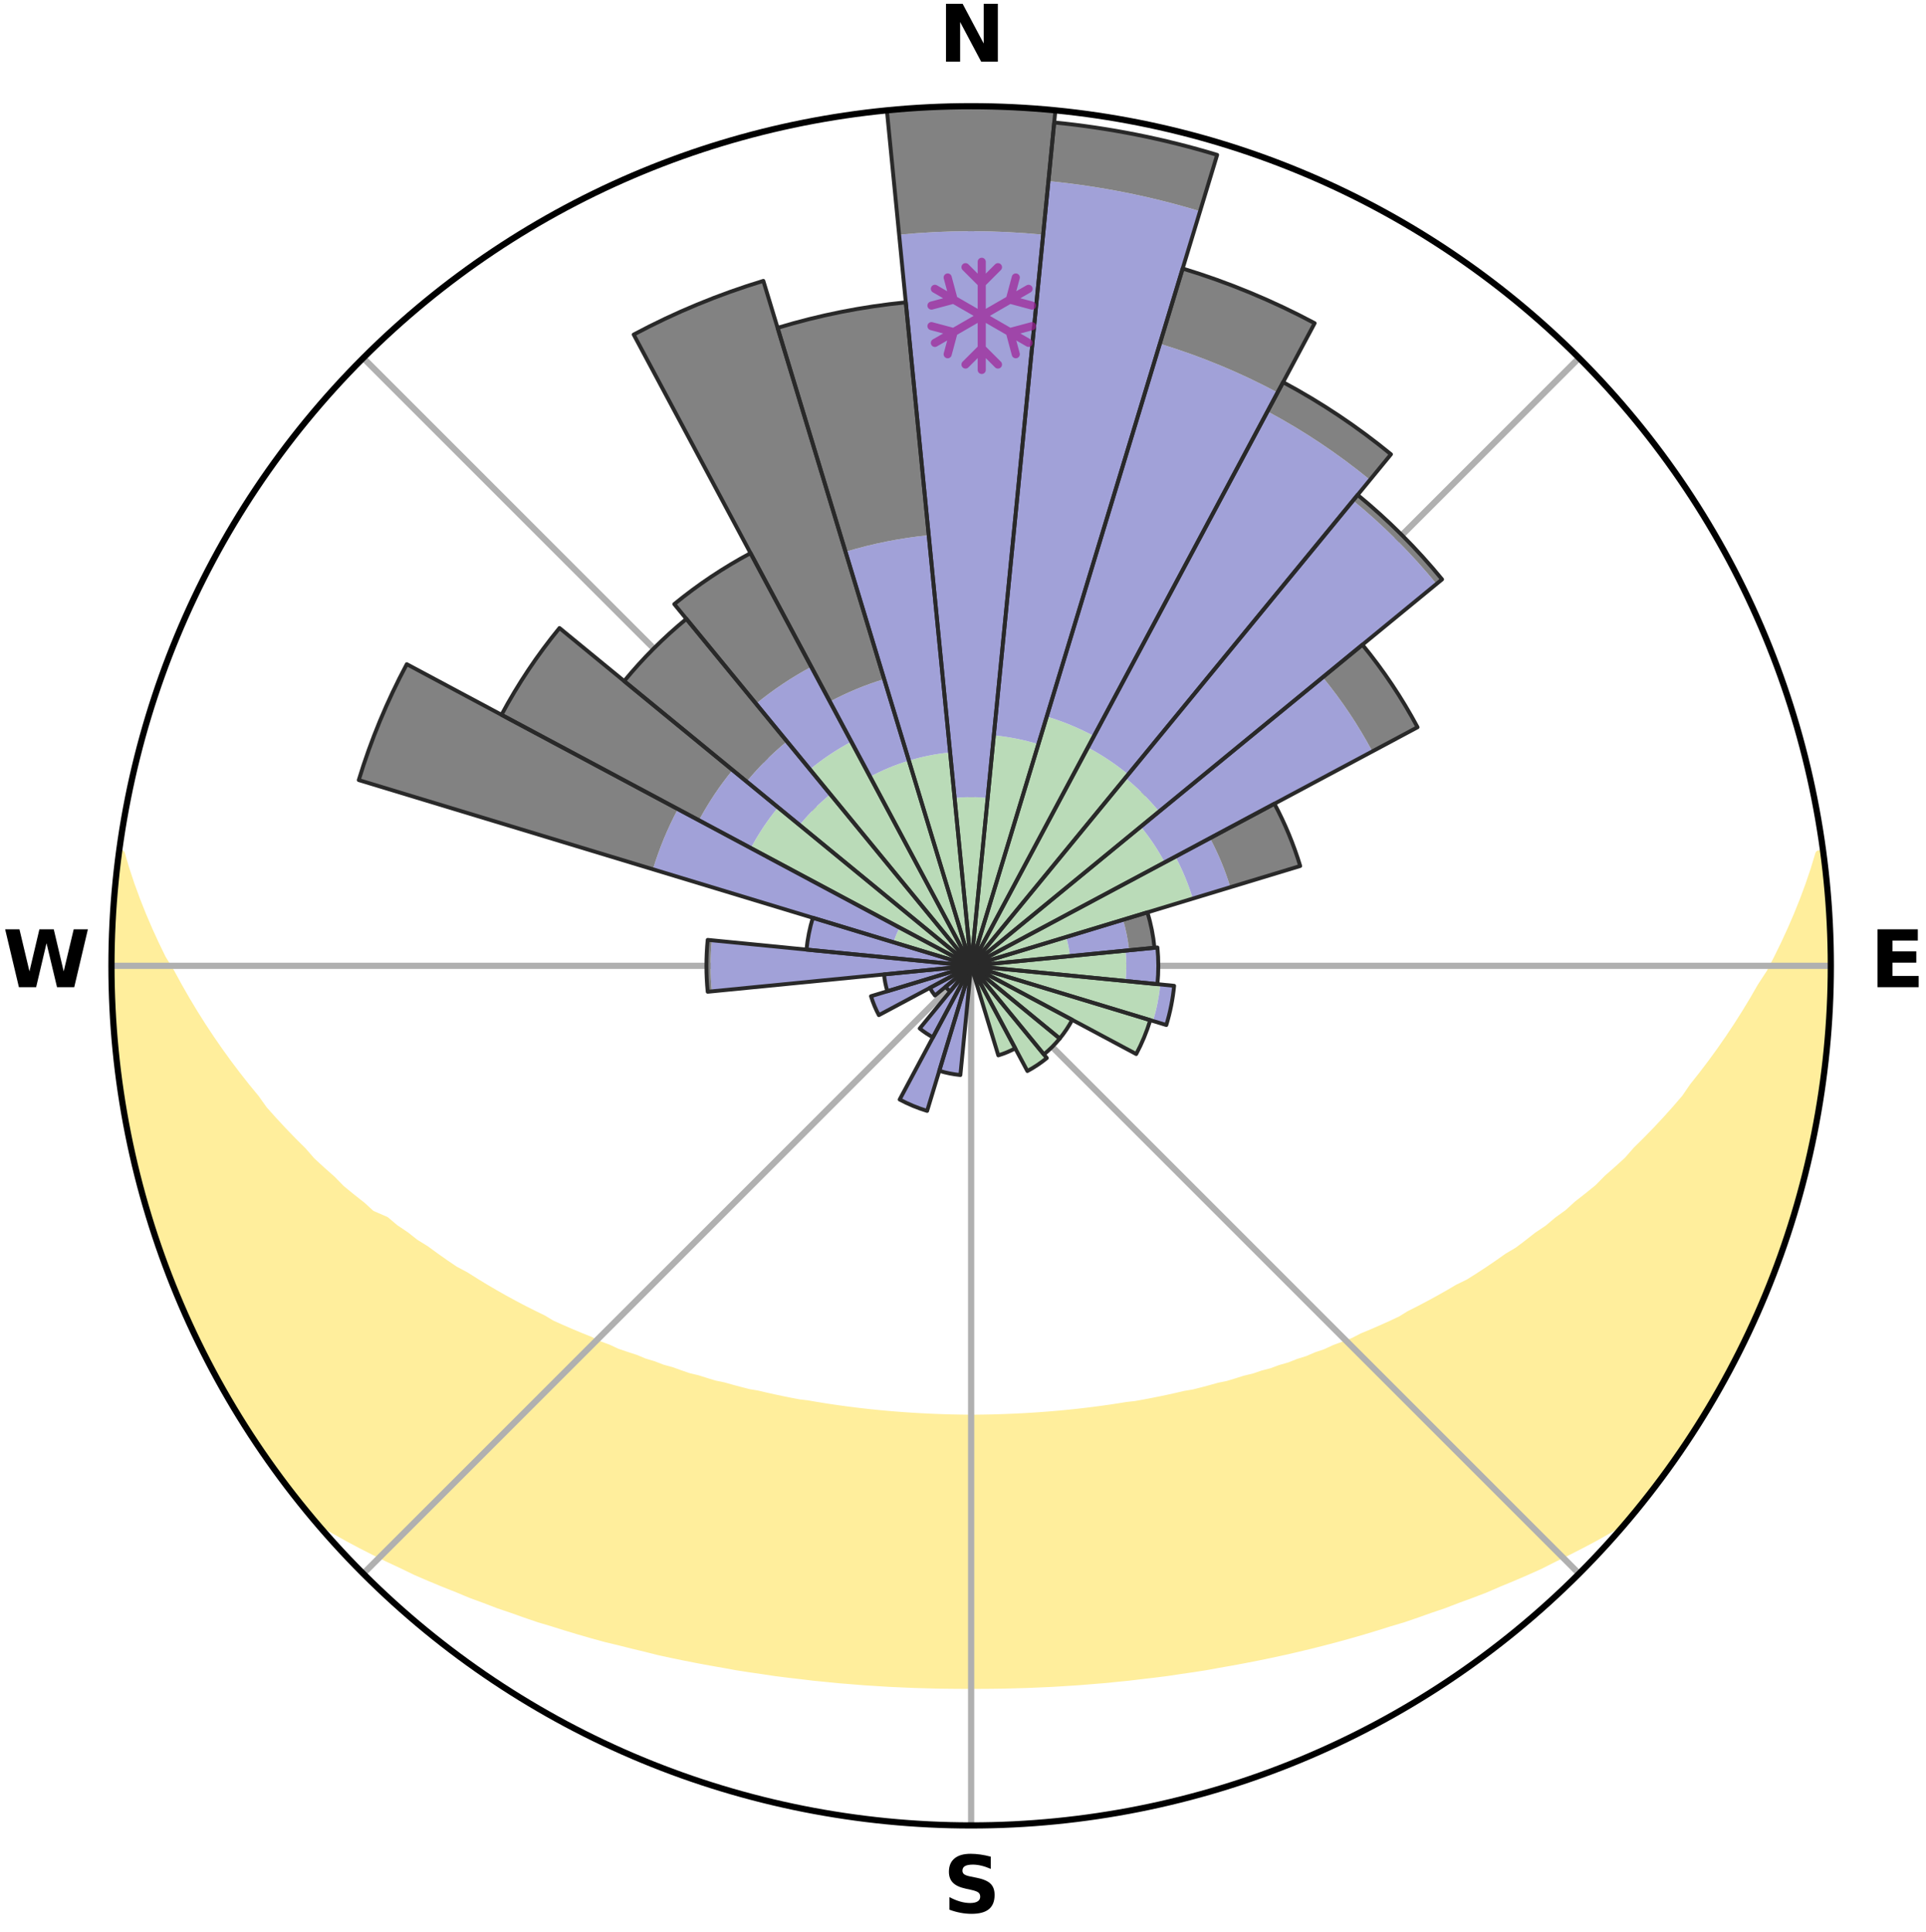 <?xml version="1.0" encoding="utf-8" standalone="no"?>
<!DOCTYPE svg PUBLIC "-//W3C//DTD SVG 1.1//EN"
  "http://www.w3.org/Graphics/SVG/1.1/DTD/svg11.dtd">
<svg xmlns:xlink="http://www.w3.org/1999/xlink" width="248.41pt" height="249.158pt" viewBox="0 0 248.41 249.158" xmlns="http://www.w3.org/2000/svg" version="1.1">
 <title>Ski Rose for Mount Timothy</title>
 <defs>
  <style type="text/css">*{stroke-linejoin: round; stroke-linecap: butt}</style>
 </defs>
 <g id="figure_1">
  <g id="patch_1">
   <path d="M 0 249.158 
L 248.41 249.158 
L 248.41 0 
L 0 0 
z
" style="fill: #ffffff"/>
  </g>
  <g id="axes_1">
   <g id="patch_2">
    <path d="M 236.135 124.579 
C 236.135 110.018 233.267 95.599 227.695 82.147 
C 222.122 68.695 213.955 56.471 203.659 46.175 
C 193.363 35.879 181.139 27.711 167.687 22.139 
C 154.235 16.567 139.815 13.699 125.255 13.699 
C 110.694 13.699 96.275 16.567 82.823 22.139 
C 69.371 27.711 57.147 35.879 46.851 46.175 
C 36.555 56.471 28.387 68.695 22.815 82.147 
C 17.243 95.599 14.375 110.018 14.375 124.579 
C 14.375 139.14 17.243 153.559 22.815 167.011 
C 28.387 180.463 36.555 192.687 46.851 202.983 
C 57.147 213.279 69.371 221.447 82.823 227.019 
C 96.275 232.591 110.694 235.459 125.255 235.459 
C 139.815 235.459 154.235 232.591 167.687 227.019 
C 181.139 221.447 193.363 213.279 203.659 202.983 
C 213.955 192.687 222.122 180.463 227.695 167.011 
C 233.267 153.559 236.135 139.14 236.135 124.579 
M 125.255 124.579 
C 125.255 124.579 125.255 124.579 125.255 124.579 
C 125.255 124.579 125.255 124.579 125.255 124.579 
C 125.255 124.579 125.255 124.579 125.255 124.579 
C 125.255 124.579 125.255 124.579 125.255 124.579 
C 125.255 124.579 125.255 124.579 125.255 124.579 
C 125.255 124.579 125.255 124.579 125.255 124.579 
C 125.255 124.579 125.255 124.579 125.255 124.579 
C 125.255 124.579 125.255 124.579 125.255 124.579 
C 125.255 124.579 125.255 124.579 125.255 124.579 
C 125.255 124.579 125.255 124.579 125.255 124.579 
C 125.255 124.579 125.255 124.579 125.255 124.579 
C 125.255 124.579 125.255 124.579 125.255 124.579 
C 125.255 124.579 125.255 124.579 125.255 124.579 
C 125.255 124.579 125.255 124.579 125.255 124.579 
C 125.255 124.579 125.255 124.579 125.255 124.579 
C 125.255 124.579 125.255 124.579 125.255 124.579 
z
" style="fill: #ffffff"/>
   </g>
   <g id="PolyCollection_1">
    <defs>
     <path id="m36b275d0e4" d="M 235.157 -139.048 
L 234.621 -138.977 
L 234.014 -136.971 
L 233.342 -134.987 
L 232.615 -133.028 
L 231.837 -131.098 
L 231.016 -129.197 
L 230.153 -127.326 
L 229.253 -125.487 
L 228.317 -123.68 
L 227.16 -121.911 
L 226.158 -120.174 
L 225.127 -118.471 
L 224.067 -116.802 
L 222.98 -115.169 
L 221.868 -113.571 
L 220.731 -112.009 
L 219.571 -110.483 
L 218.389 -108.994 
L 217.369 -107.507 
L 216.146 -106.087 
L 214.905 -104.704 
L 213.647 -103.358 
L 212.373 -102.049 
L 211.085 -100.776 
L 209.958 -99.489 
L 208.643 -98.287 
L 207.317 -97.121 
L 206.15 -95.933 
L 204.803 -94.837 
L 203.449 -93.777 
L 202.251 -92.686 
L 200.883 -91.695 
L 199.667 -90.667 
L 198.289 -89.743 
L 197.061 -88.778 
L 195.826 -87.842 
L 194.44 -87.015 
L 193.197 -86.139 
L 191.951 -85.292 
L 190.701 -84.474 
L 189.449 -83.683 
L 188.063 -83.007 
L 186.811 -82.273 
L 185.559 -81.565 
L 184.307 -80.883 
L 183.057 -80.226 
L 181.807 -79.595 
L 180.673 -78.896 
L 179.426 -78.312 
L 178.182 -77.753 
L 176.942 -77.216 
L 175.707 -76.702 
L 174.573 -76.115 
L 173.344 -75.643 
L 172.121 -75.192 
L 170.991 -74.667 
L 169.777 -74.256 
L 168.65 -73.769 
L 167.448 -73.395 
L 166.325 -72.946 
L 165.134 -72.607 
L 164.018 -72.193 
L 162.84 -71.887 
L 161.731 -71.506 
L 160.566 -71.23 
L 159.464 -70.881 
L 158.365 -70.548 
L 157.22 -70.313 
L 156.129 -70.009 
L 155.041 -69.719 
L 153.956 -69.444 
L 152.837 -69.257 
L 151.761 -69.007 
L 150.689 -68.769 
L 149.619 -68.545 
L 148.553 -68.332 
L 147.49 -68.131 
L 146.431 -67.942 
L 145.353 -67.823 
L 144.302 -67.654 
L 143.254 -67.494 
L 142.208 -67.346 
L 141.166 -67.207 
L 140.126 -67.078 
L 139.088 -66.958 
L 138.053 -66.848 
L 137.021 -66.747 
L 135.991 -66.654 
L 134.962 -66.571 
L 133.936 -66.495 
L 132.911 -66.428 
L 131.887 -66.369 
L 130.865 -66.319 
L 129.843 -66.276 
L 128.823 -66.241 
L 127.803 -66.213 
L 126.784 -66.194 
L 125.764 -66.181 
L 124.745 -66.182 
L 123.726 -66.196 
L 122.707 -66.217 
L 121.687 -66.246 
L 120.667 -66.283 
L 119.646 -66.328 
L 118.624 -66.38 
L 117.601 -66.441 
L 116.576 -66.51 
L 115.55 -66.587 
L 114.522 -66.672 
L 113.493 -66.766 
L 112.461 -66.869 
L 111.427 -66.981 
L 110.39 -67.102 
L 109.351 -67.233 
L 108.31 -67.373 
L 107.265 -67.523 
L 106.218 -67.684 
L 105.168 -67.855 
L 104.115 -68.037 
L 103.033 -68.166 
L 101.972 -68.368 
L 100.907 -68.582 
L 99.839 -68.808 
L 98.767 -69.047 
L 97.693 -69.298 
L 96.576 -69.487 
L 95.492 -69.763 
L 94.406 -70.054 
L 93.317 -70.359 
L 92.174 -70.595 
L 91.076 -70.929 
L 89.976 -71.278 
L 88.813 -71.556 
L 87.706 -71.937 
L 86.596 -72.334 
L 85.415 -72.659 
L 84.299 -73.091 
L 83.106 -73.448 
L 81.985 -73.916 
L 80.78 -74.31 
L 79.569 -74.722 
L 78.441 -75.247 
L 77.22 -75.698 
L 76.09 -76.264 
L 74.861 -76.757 
L 73.628 -77.272 
L 72.391 -77.809 
L 71.149 -78.368 
L 70.017 -79.044 
L 68.772 -79.651 
L 67.525 -80.282 
L 66.277 -80.938 
L 65.028 -81.62 
L 63.778 -82.327 
L 62.528 -83.061 
L 61.28 -83.823 
L 60.033 -84.611 
L 58.649 -85.345 
L 57.404 -86.191 
L 56.164 -87.066 
L 54.929 -87.97 
L 53.548 -88.827 
L 52.322 -89.792 
L 50.947 -90.715 
L 49.734 -91.742 
L 47.894 -92.535 
L 46.695 -93.634 
L 45.341 -94.701 
L 43.995 -95.803 
L 42.827 -96.999 
L 41.502 -98.172 
L 40.187 -99.381 
L 39.061 -100.675 
L 37.773 -101.955 
L 36.501 -103.271 
L 35.244 -104.624 
L 34.004 -106.014 
L 32.965 -107.474 
L 31.764 -108.934 
L 30.584 -110.43 
L 29.426 -111.963 
L 28.291 -113.531 
L 27.18 -115.136 
L 26.096 -116.775 
L 25.038 -118.45 
L 24.01 -120.159 
L 23.012 -121.902 
L 22.045 -123.678 
L 20.926 -125.49 
L 20.03 -127.334 
L 19.172 -129.211 
L 18.356 -131.117 
L 17.586 -133.053 
L 16.867 -135.016 
L 16.207 -137.004 
L 15.613 -139.014 
L 15.451 -139.035 
L 15.451 -139.035 
L 15.102 -137.129 
L 14.994 -135.196 
L 14.758 -133.275 
L 14.67 -131.343 
L 14.498 -129.415 
L 14.477 -127.48 
L 14.489 -125.546 
L 14.416 -123.612 
L 14.539 -121.68 
L 14.487 -119.743 
L 14.673 -117.816 
L 14.728 -115.88 
L 14.937 -113.957 
L 15.178 -112.037 
L 15.329 -110.107 
L 15.67 -108.202 
L 16.007 -106.297 
L 16.251 -104.376 
L 16.651 -102.483 
L 17.114 -100.605 
L 17.45 -98.697 
L 17.945 -96.827 
L 18.497 -94.973 
L 19.054 -93.121 
L 19.517 -91.24 
L 20.159 -89.414 
L 20.809 -87.593 
L 21.51 -85.791 
L 22.099 -83.945 
L 22.86 -82.166 
L 23.634 -80.393 
L 24.455 -78.642 
L 25.19 -76.85 
L 26.055 -75.12 
L 26.969 -73.415 
L 27.914 -71.727 
L 28.767 -69.989 
L 29.778 -68.339 
L 30.729 -66.654 
L 31.812 -65.05 
L 32.816 -63.395 
L 33.898 -61.791 
L 35.032 -60.224 
L 36.13 -58.63 
L 37.29 -57.082 
L 38.497 -55.569 
L 39.701 -54.054 
L 41.296 -52.872 
L 43.041 -51.842 
L 44.8 -50.856 
L 46.571 -49.911 
L 48.349 -49.004 
L 50.133 -48.134 
L 51.919 -47.299 
L 53.664 -46.451 
L 55.452 -45.681 
L 57.238 -44.942 
L 59.022 -44.233 
L 60.767 -43.506 
L 62.545 -42.854 
L 64.286 -42.184 
L 66.057 -41.586 
L 67.791 -40.969 
L 69.524 -40.378 
L 71.28 -39.856 
L 73.004 -39.314 
L 74.725 -38.796 
L 76.441 -38.302 
L 78.154 -37.83 
L 79.882 -37.419 
L 81.585 -36.99 
L 83.283 -36.582 
L 84.959 -36.159 
L 86.649 -35.792 
L 88.334 -35.445 
L 90.014 -35.116 
L 91.69 -34.806 
L 93.361 -34.514 
L 95.018 -34.209 
L 96.68 -33.952 
L 98.339 -33.712 
L 99.986 -33.463 
L 101.637 -33.255 
L 103.284 -33.064 
L 104.922 -32.866 
L 106.563 -32.704 
L 108.196 -32.54 
L 109.831 -32.409 
L 111.46 -32.277 
L 113.089 -32.174 
L 114.715 -32.073 
L 116.34 -31.999 
L 117.963 -31.93 
L 119.585 -31.882 
L 121.206 -31.842 
L 122.826 -31.823 
L 124.445 -31.813 
L 126.064 -31.813 
L 127.684 -31.823 
L 129.304 -31.843 
L 130.924 -31.883 
L 132.546 -31.931 
L 134.169 -32.001 
L 135.794 -32.075 
L 137.42 -32.175 
L 139.049 -32.279 
L 140.678 -32.411 
L 142.313 -32.542 
L 143.947 -32.706 
L 145.587 -32.868 
L 147.225 -33.066 
L 148.872 -33.258 
L 150.523 -33.466 
L 152.17 -33.716 
L 153.828 -33.955 
L 155.491 -34.213 
L 157.147 -34.517 
L 158.818 -34.809 
L 160.494 -35.12 
L 162.174 -35.448 
L 163.859 -35.796 
L 165.549 -36.162 
L 167.243 -36.55 
L 168.942 -36.956 
L 170.645 -37.385 
L 172.354 -37.834 
L 174.065 -38.307 
L 175.782 -38.8 
L 177.502 -39.319 
L 179.227 -39.86 
L 180.983 -40.383 
L 182.714 -40.975 
L 184.45 -41.591 
L 186.22 -42.189 
L 187.96 -42.86 
L 189.738 -43.512 
L 191.521 -44.192 
L 193.267 -44.947 
L 195.054 -45.686 
L 196.842 -46.456 
L 198.63 -47.258 
L 200.371 -48.14 
L 202.154 -49.01 
L 203.933 -49.916 
L 205.704 -50.861 
L 207.463 -51.847 
L 209.256 -52.835 
L 210.808 -54.055 
L 212.01 -55.571 
L 213.215 -57.085 
L 214.383 -58.627 
L 215.519 -60.194 
L 216.541 -61.84 
L 217.619 -63.445 
L 218.765 -65.006 
L 219.719 -66.692 
L 220.761 -68.322 
L 221.757 -69.981 
L 222.641 -71.703 
L 223.607 -73.38 
L 224.46 -75.117 
L 225.304 -76.858 
L 226.053 -78.643 
L 226.893 -80.386 
L 227.688 -82.15 
L 228.298 -83.989 
L 228.999 -85.791 
L 229.669 -87.604 
L 230.298 -89.432 
L 230.886 -91.274 
L 231.431 -93.128 
L 232.102 -94.948 
L 232.568 -96.826 
L 233.015 -98.708 
L 233.402 -100.604 
L 233.904 -102.474 
L 234.242 -104.38 
L 234.509 -106.296 
L 234.897 -108.193 
L 235.126 -110.114 
L 235.278 -112.044 
L 235.599 -113.954 
L 235.676 -115.889 
L 235.928 -117.81 
L 235.933 -119.747 
L 236.065 -121.677 
L 236.049 -123.612 
L 236.112 -125.546 
L 236.027 -127.48 
L 236.022 -129.415 
L 235.87 -131.345 
L 235.634 -133.266 
L 235.579 -135.202 
L 235.279 -137.115 
L 235.157 -139.048 
z
" style="stroke: #ffee9c"/>
    </defs>
    <g clip-path="url(#p28f30cffc8)">
     <use xlink:href="#m36b275d0e4" x="0" y="249.158" style="fill: #ffee9c; stroke: #ffee9c"/>
    </g>
   </g>
   <g id="matplotlib.axis_1">
    <g id="xtick_1">
     <g id="line2d_1">
      <path d="M 125.255 124.579 
L 125.255 13.699 
" clip-path="url(#p28f30cffc8)" style="fill: none; stroke: #b0b0b0; stroke-width: 0.8; stroke-linecap: square"/>
     </g>
     <g id="text_1">
      <!-- N -->
      <g transform="translate(121.07 7.958) scale(0.1 -0.1)">
       <defs>
        <path id="DejaVuSans-Bold-4e" d="M 588 4666 
L 1931 4666 
L 3628 1466 
L 3628 4666 
L 4769 4666 
L 4769 0 
L 3425 0 
L 1728 3200 
L 1728 0 
L 588 0 
L 588 4666 
z
" transform="scale(0.016)"/>
       </defs>
       <use xlink:href="#DejaVuSans-Bold-4e"/>
      </g>
     </g>
    </g>
    <g id="xtick_2">
     <g id="line2d_2">
      <path d="M 125.255 124.579 
L 203.659 46.175 
" clip-path="url(#p28f30cffc8)" style="fill: none; stroke: #b0b0b0; stroke-width: 0.8; stroke-linecap: square"/>
     </g>
    </g>
    <g id="xtick_3">
     <g id="line2d_3">
      <path d="M 125.255 124.579 
L 236.135 124.579 
" clip-path="url(#p28f30cffc8)" style="fill: none; stroke: #b0b0b0; stroke-width: 0.8; stroke-linecap: square"/>
     </g>
     <g id="text_2">
      <!-- E -->
      <g transform="translate(241.219 127.338) scale(0.1 -0.1)">
       <defs>
        <path id="DejaVuSans-Bold-45" d="M 588 4666 
L 3834 4666 
L 3834 3756 
L 1791 3756 
L 1791 2888 
L 3713 2888 
L 3713 1978 
L 1791 1978 
L 1791 909 
L 3903 909 
L 3903 0 
L 588 0 
L 588 4666 
z
" transform="scale(0.016)"/>
       </defs>
       <use xlink:href="#DejaVuSans-Bold-45"/>
      </g>
     </g>
    </g>
    <g id="xtick_4">
     <g id="line2d_4">
      <path d="M 125.255 124.579 
L 203.659 202.983 
" clip-path="url(#p28f30cffc8)" style="fill: none; stroke: #b0b0b0; stroke-width: 0.8; stroke-linecap: square"/>
     </g>
    </g>
    <g id="xtick_5">
     <g id="line2d_5">
      <path d="M 125.255 124.579 
L 125.255 235.459 
" clip-path="url(#p28f30cffc8)" style="fill: none; stroke: #b0b0b0; stroke-width: 0.8; stroke-linecap: square"/>
     </g>
     <g id="text_3">
      <!-- S -->
      <g transform="translate(121.654 246.718) scale(0.1 -0.1)">
       <defs>
        <path id="DejaVuSans-Bold-53" d="M 3834 4519 
L 3834 3531 
Q 3450 3703 3084 3790 
Q 2719 3878 2394 3878 
Q 1963 3878 1756 3759 
Q 1550 3641 1550 3391 
Q 1550 3203 1689 3098 
Q 1828 2994 2194 2919 
L 2706 2816 
Q 3484 2659 3812 2340 
Q 4141 2022 4141 1434 
Q 4141 663 3683 286 
Q 3225 -91 2284 -91 
Q 1841 -91 1394 -6 
Q 947 78 500 244 
L 500 1259 
Q 947 1022 1364 901 
Q 1781 781 2169 781 
Q 2563 781 2772 912 
Q 2981 1044 2981 1288 
Q 2981 1506 2839 1625 
Q 2697 1744 2272 1838 
L 1806 1941 
Q 1106 2091 782 2419 
Q 459 2747 459 3303 
Q 459 4000 909 4375 
Q 1359 4750 2203 4750 
Q 2588 4750 2994 4692 
Q 3400 4634 3834 4519 
z
" transform="scale(0.016)"/>
       </defs>
       <use xlink:href="#DejaVuSans-Bold-53"/>
      </g>
     </g>
    </g>
    <g id="xtick_6">
     <g id="line2d_6">
      <path d="M 125.255 124.579 
L 46.851 202.983 
" clip-path="url(#p28f30cffc8)" style="fill: none; stroke: #b0b0b0; stroke-width: 0.8; stroke-linecap: square"/>
     </g>
    </g>
    <g id="xtick_7">
     <g id="line2d_7">
      <path d="M 125.255 124.579 
L 14.375 124.579 
" clip-path="url(#p28f30cffc8)" style="fill: none; stroke: #b0b0b0; stroke-width: 0.8; stroke-linecap: square"/>
     </g>
     <g id="text_4">
      <!-- W -->
      <g transform="translate(0.36 127.338) scale(0.1 -0.1)">
       <defs>
        <path id="DejaVuSans-Bold-57" d="M 191 4666 
L 1344 4666 
L 2150 1275 
L 2950 4666 
L 4109 4666 
L 4909 1275 
L 5716 4666 
L 6859 4666 
L 5759 0 
L 4372 0 
L 3525 3547 
L 2688 0 
L 1300 0 
L 191 4666 
z
" transform="scale(0.016)"/>
       </defs>
       <use xlink:href="#DejaVuSans-Bold-57"/>
      </g>
     </g>
    </g>
    <g id="xtick_8">
     <g id="line2d_8">
      <path d="M 125.255 124.579 
L 46.851 46.175 
" clip-path="url(#p28f30cffc8)" style="fill: none; stroke: #b0b0b0; stroke-width: 0.8; stroke-linecap: square"/>
     </g>
    </g>
   </g>
   <g id="matplotlib.axis_2"/>
   <g id="patch_3">
    <path d="M 125.255 124.579 
C 125.255 124.579 125.255 124.579 125.255 124.579 
C 125.255 124.579 125.255 124.579 125.255 124.579 
L 125.255 124.579 
C 125.255 124.579 125.255 124.579 125.255 124.579 
C 125.255 124.579 125.255 124.579 125.255 124.579 
z
" clip-path="url(#p28f30cffc8)" style="fill: #d9d9d9"/>
   </g>
   <g id="patch_4">
    <path d="M 125.255 124.579 
C 125.255 124.579 125.255 124.579 125.255 124.579 
C 125.255 124.579 125.255 124.579 125.255 124.579 
L 125.255 124.579 
C 125.255 124.579 125.255 124.579 125.255 124.579 
C 125.255 124.579 125.255 124.579 125.255 124.579 
z
" clip-path="url(#p28f30cffc8)" style="fill: #d9d9d9"/>
   </g>
   <g id="patch_5">
    <path d="M 125.255 124.579 
C 125.255 124.579 125.255 124.579 125.255 124.579 
C 125.255 124.579 125.255 124.579 125.255 124.579 
L 125.255 124.579 
C 125.255 124.579 125.255 124.579 125.255 124.579 
C 125.255 124.579 125.255 124.579 125.255 124.579 
z
" clip-path="url(#p28f30cffc8)" style="fill: #d9d9d9"/>
   </g>
   <g id="patch_6">
    <path d="M 125.255 124.579 
C 125.255 124.579 125.255 124.579 125.255 124.579 
C 125.255 124.579 125.255 124.579 125.255 124.579 
L 125.255 124.579 
C 125.255 124.579 125.255 124.579 125.255 124.579 
C 125.255 124.579 125.255 124.579 125.255 124.579 
z
" clip-path="url(#p28f30cffc8)" style="fill: #d9d9d9"/>
   </g>
   <g id="patch_7">
    <path d="M 125.255 124.579 
C 125.255 124.579 125.255 124.579 125.255 124.579 
C 125.255 124.579 125.255 124.579 125.255 124.579 
L 125.255 124.579 
C 125.255 124.579 125.255 124.579 125.255 124.579 
C 125.255 124.579 125.255 124.579 125.255 124.579 
z
" clip-path="url(#p28f30cffc8)" style="fill: #d9d9d9"/>
   </g>
   <g id="patch_8">
    <path d="M 125.255 124.579 
C 125.255 124.579 125.255 124.579 125.255 124.579 
C 125.255 124.579 125.255 124.579 125.255 124.579 
L 125.255 124.579 
C 125.255 124.579 125.255 124.579 125.255 124.579 
C 125.255 124.579 125.255 124.579 125.255 124.579 
z
" clip-path="url(#p28f30cffc8)" style="fill: #d9d9d9"/>
   </g>
   <g id="patch_9">
    <path d="M 125.255 124.579 
C 125.255 124.579 125.255 124.579 125.255 124.579 
C 125.255 124.579 125.255 124.579 125.255 124.579 
L 125.255 124.579 
C 125.255 124.579 125.255 124.579 125.255 124.579 
C 125.255 124.579 125.255 124.579 125.255 124.579 
z
" clip-path="url(#p28f30cffc8)" style="fill: #d9d9d9"/>
   </g>
   <g id="patch_10">
    <path d="M 125.255 124.579 
C 125.255 124.579 125.255 124.579 125.255 124.579 
C 125.255 124.579 125.255 124.579 125.255 124.579 
L 125.255 124.579 
C 125.255 124.579 125.255 124.579 125.255 124.579 
C 125.255 124.579 125.255 124.579 125.255 124.579 
z
" clip-path="url(#p28f30cffc8)" style="fill: #d9d9d9"/>
   </g>
   <g id="patch_11">
    <path d="M 125.255 124.579 
C 125.255 124.579 125.255 124.579 125.255 124.579 
C 125.255 124.579 125.255 124.579 125.255 124.579 
L 125.255 124.579 
C 125.255 124.579 125.255 124.579 125.255 124.579 
C 125.255 124.579 125.255 124.579 125.255 124.579 
z
" clip-path="url(#p28f30cffc8)" style="fill: #d9d9d9"/>
   </g>
   <g id="patch_12">
    <path d="M 125.255 124.579 
C 125.255 124.579 125.255 124.579 125.255 124.579 
C 125.255 124.579 125.255 124.579 125.255 124.579 
L 125.255 124.579 
C 125.255 124.579 125.255 124.579 125.255 124.579 
C 125.255 124.579 125.255 124.579 125.255 124.579 
z
" clip-path="url(#p28f30cffc8)" style="fill: #d9d9d9"/>
   </g>
   <g id="patch_13">
    <path d="M 125.255 124.579 
C 125.255 124.579 125.255 124.579 125.255 124.579 
C 125.255 124.579 125.255 124.579 125.255 124.579 
L 125.255 124.579 
C 125.255 124.579 125.255 124.579 125.255 124.579 
C 125.255 124.579 125.255 124.579 125.255 124.579 
z
" clip-path="url(#p28f30cffc8)" style="fill: #d9d9d9"/>
   </g>
   <g id="patch_14">
    <path d="M 125.255 124.579 
C 125.255 124.579 125.255 124.579 125.255 124.579 
C 125.255 124.579 125.255 124.579 125.255 124.579 
L 125.255 124.579 
C 125.255 124.579 125.255 124.579 125.255 124.579 
C 125.255 124.579 125.255 124.579 125.255 124.579 
z
" clip-path="url(#p28f30cffc8)" style="fill: #d9d9d9"/>
   </g>
   <g id="patch_15">
    <path d="M 125.255 124.579 
C 125.255 124.579 125.255 124.579 125.255 124.579 
C 125.255 124.579 125.255 124.579 125.255 124.579 
L 125.255 124.579 
C 125.255 124.579 125.255 124.579 125.255 124.579 
C 125.255 124.579 125.255 124.579 125.255 124.579 
z
" clip-path="url(#p28f30cffc8)" style="fill: #d9d9d9"/>
   </g>
   <g id="patch_16">
    <path d="M 125.255 124.579 
C 125.255 124.579 125.255 124.579 125.255 124.579 
C 125.255 124.579 125.255 124.579 125.255 124.579 
L 125.255 124.579 
C 125.255 124.579 125.255 124.579 125.255 124.579 
C 125.255 124.579 125.255 124.579 125.255 124.579 
z
" clip-path="url(#p28f30cffc8)" style="fill: #d9d9d9"/>
   </g>
   <g id="patch_17">
    <path d="M 125.255 124.579 
C 125.255 124.579 125.255 124.579 125.255 124.579 
C 125.255 124.579 125.255 124.579 125.255 124.579 
L 125.255 124.579 
C 125.255 124.579 125.255 124.579 125.255 124.579 
C 125.255 124.579 125.255 124.579 125.255 124.579 
z
" clip-path="url(#p28f30cffc8)" style="fill: #d9d9d9"/>
   </g>
   <g id="patch_18">
    <path d="M 125.255 124.579 
C 125.255 124.579 125.255 124.579 125.255 124.579 
C 125.255 124.579 125.255 124.579 125.255 124.579 
L 125.255 124.579 
C 125.255 124.579 125.255 124.579 125.255 124.579 
C 125.255 124.579 125.255 124.579 125.255 124.579 
z
" clip-path="url(#p28f30cffc8)" style="fill: #d9d9d9"/>
   </g>
   <g id="patch_19">
    <path d="M 125.255 124.579 
C 125.255 124.579 125.255 124.579 125.255 124.579 
C 125.255 124.579 125.255 124.579 125.255 124.579 
L 125.255 124.579 
C 125.255 124.579 125.255 124.579 125.255 124.579 
C 125.255 124.579 125.255 124.579 125.255 124.579 
z
" clip-path="url(#p28f30cffc8)" style="fill: #d9d9d9"/>
   </g>
   <g id="patch_20">
    <path d="M 125.255 124.579 
C 125.255 124.579 125.255 124.579 125.255 124.579 
C 125.255 124.579 125.255 124.579 125.255 124.579 
L 125.255 124.579 
C 125.255 124.579 125.255 124.579 125.255 124.579 
C 125.255 124.579 125.255 124.579 125.255 124.579 
z
" clip-path="url(#p28f30cffc8)" style="fill: #d9d9d9"/>
   </g>
   <g id="patch_21">
    <path d="M 125.255 124.579 
C 125.255 124.579 125.255 124.579 125.255 124.579 
C 125.255 124.579 125.255 124.579 125.255 124.579 
L 125.255 124.579 
C 125.255 124.579 125.255 124.579 125.255 124.579 
C 125.255 124.579 125.255 124.579 125.255 124.579 
z
" clip-path="url(#p28f30cffc8)" style="fill: #d9d9d9"/>
   </g>
   <g id="patch_22">
    <path d="M 125.255 124.579 
C 125.255 124.579 125.255 124.579 125.255 124.579 
C 125.255 124.579 125.255 124.579 125.255 124.579 
L 125.255 124.579 
C 125.255 124.579 125.255 124.579 125.255 124.579 
C 125.255 124.579 125.255 124.579 125.255 124.579 
z
" clip-path="url(#p28f30cffc8)" style="fill: #d9d9d9"/>
   </g>
   <g id="patch_23">
    <path d="M 125.255 124.579 
C 125.255 124.579 125.255 124.579 125.255 124.579 
C 125.255 124.579 125.255 124.579 125.255 124.579 
L 125.255 124.579 
C 125.255 124.579 125.255 124.579 125.255 124.579 
C 125.255 124.579 125.255 124.579 125.255 124.579 
z
" clip-path="url(#p28f30cffc8)" style="fill: #d9d9d9"/>
   </g>
   <g id="patch_24">
    <path d="M 125.255 124.579 
C 125.255 124.579 125.255 124.579 125.255 124.579 
C 125.255 124.579 125.255 124.579 125.255 124.579 
L 125.255 124.579 
C 125.255 124.579 125.255 124.579 125.255 124.579 
C 125.255 124.579 125.255 124.579 125.255 124.579 
z
" clip-path="url(#p28f30cffc8)" style="fill: #d9d9d9"/>
   </g>
   <g id="patch_25">
    <path d="M 125.255 124.579 
C 125.255 124.579 125.255 124.579 125.255 124.579 
C 125.255 124.579 125.255 124.579 125.255 124.579 
L 125.255 124.579 
C 125.255 124.579 125.255 124.579 125.255 124.579 
C 125.255 124.579 125.255 124.579 125.255 124.579 
z
" clip-path="url(#p28f30cffc8)" style="fill: #d9d9d9"/>
   </g>
   <g id="patch_26">
    <path d="M 125.255 124.579 
C 125.255 124.579 125.255 124.579 125.255 124.579 
C 125.255 124.579 125.255 124.579 125.255 124.579 
L 125.255 124.579 
C 125.255 124.579 125.255 124.579 125.255 124.579 
C 125.255 124.579 125.255 124.579 125.255 124.579 
z
" clip-path="url(#p28f30cffc8)" style="fill: #d9d9d9"/>
   </g>
   <g id="patch_27">
    <path d="M 125.255 124.579 
C 125.255 124.579 125.255 124.579 125.255 124.579 
C 125.255 124.579 125.255 124.579 125.255 124.579 
L 125.255 124.579 
C 125.255 124.579 125.255 124.579 125.255 124.579 
C 125.255 124.579 125.255 124.579 125.255 124.579 
z
" clip-path="url(#p28f30cffc8)" style="fill: #d9d9d9"/>
   </g>
   <g id="patch_28">
    <path d="M 125.255 124.579 
C 125.255 124.579 125.255 124.579 125.255 124.579 
C 125.255 124.579 125.255 124.579 125.255 124.579 
L 125.255 124.579 
C 125.255 124.579 125.255 124.579 125.255 124.579 
C 125.255 124.579 125.255 124.579 125.255 124.579 
z
" clip-path="url(#p28f30cffc8)" style="fill: #d9d9d9"/>
   </g>
   <g id="patch_29">
    <path d="M 125.255 124.579 
C 125.255 124.579 125.255 124.579 125.255 124.579 
C 125.255 124.579 125.255 124.579 125.255 124.579 
L 125.255 124.579 
C 125.255 124.579 125.255 124.579 125.255 124.579 
C 125.255 124.579 125.255 124.579 125.255 124.579 
z
" clip-path="url(#p28f30cffc8)" style="fill: #d9d9d9"/>
   </g>
   <g id="patch_30">
    <path d="M 125.255 124.579 
C 125.255 124.579 125.255 124.579 125.255 124.579 
C 125.255 124.579 125.255 124.579 125.255 124.579 
L 125.255 124.579 
C 125.255 124.579 125.255 124.579 125.255 124.579 
C 125.255 124.579 125.255 124.579 125.255 124.579 
z
" clip-path="url(#p28f30cffc8)" style="fill: #d9d9d9"/>
   </g>
   <g id="patch_31">
    <path d="M 125.255 124.579 
C 125.255 124.579 125.255 124.579 125.255 124.579 
C 125.255 124.579 125.255 124.579 125.255 124.579 
L 125.255 124.579 
C 125.255 124.579 125.255 124.579 125.255 124.579 
C 125.255 124.579 125.255 124.579 125.255 124.579 
z
" clip-path="url(#p28f30cffc8)" style="fill: #d9d9d9"/>
   </g>
   <g id="patch_32">
    <path d="M 125.255 124.579 
C 125.255 124.579 125.255 124.579 125.255 124.579 
C 125.255 124.579 125.255 124.579 125.255 124.579 
L 125.255 124.579 
C 125.255 124.579 125.255 124.579 125.255 124.579 
C 125.255 124.579 125.255 124.579 125.255 124.579 
z
" clip-path="url(#p28f30cffc8)" style="fill: #d9d9d9"/>
   </g>
   <g id="patch_33">
    <path d="M 125.255 124.579 
C 125.255 124.579 125.255 124.579 125.255 124.579 
C 125.255 124.579 125.255 124.579 125.255 124.579 
L 125.255 124.579 
C 125.255 124.579 125.255 124.579 125.255 124.579 
C 125.255 124.579 125.255 124.579 125.255 124.579 
z
" clip-path="url(#p28f30cffc8)" style="fill: #d9d9d9"/>
   </g>
   <g id="patch_34">
    <path d="M 125.255 124.579 
C 125.255 124.579 125.255 124.579 125.255 124.579 
C 125.255 124.579 125.255 124.579 125.255 124.579 
L 125.255 124.579 
C 125.255 124.579 125.255 124.579 125.255 124.579 
C 125.255 124.579 125.255 124.579 125.255 124.579 
z
" clip-path="url(#p28f30cffc8)" style="fill: #d9d9d9"/>
   </g>
   <g id="patch_35">
    <path d="M 125.255 124.579 
C 125.255 124.579 125.255 124.579 125.255 124.579 
C 125.255 124.579 125.255 124.579 125.255 124.579 
L 127.388 102.922 
C 126.679 102.853 125.967 102.818 125.255 102.818 
C 124.543 102.818 123.831 102.853 123.122 102.922 
z
" clip-path="url(#p28f30cffc8)" style="fill: #badbb8"/>
   </g>
   <g id="patch_36">
    <path d="M 125.255 124.579 
C 125.255 124.579 125.255 124.579 125.255 124.579 
C 125.255 124.579 125.255 124.579 125.255 124.579 
L 133.927 95.991 
C 132.991 95.707 132.042 95.469 131.083 95.279 
C 130.124 95.088 129.156 94.944 128.183 94.849 
z
" clip-path="url(#p28f30cffc8)" style="fill: #badbb8"/>
   </g>
   <g id="patch_37">
    <path d="M 125.255 124.579 
C 125.255 124.579 125.255 124.579 125.255 124.579 
C 125.255 124.579 125.255 124.579 125.255 124.579 
L 141.096 94.943 
C 140.126 94.424 139.131 93.953 138.115 93.533 
C 137.099 93.112 136.062 92.741 135.01 92.422 
z
" clip-path="url(#p28f30cffc8)" style="fill: #badbb8"/>
   </g>
   <g id="patch_38">
    <path d="M 125.255 124.579 
C 125.255 124.579 125.255 124.579 125.255 124.579 
C 125.255 124.579 125.255 124.579 125.255 124.579 
L 145.516 99.891 
C 144.707 99.228 143.867 98.605 142.998 98.024 
C 142.129 97.444 141.232 96.906 140.31 96.413 
z
" clip-path="url(#p28f30cffc8)" style="fill: #badbb8"/>
   </g>
   <g id="patch_39">
    <path d="M 125.255 124.579 
C 125.255 124.579 125.255 124.579 125.255 124.579 
C 125.255 124.579 125.255 124.579 125.255 124.579 
L 149.498 104.683 
C 148.846 103.89 148.157 103.129 147.431 102.403 
C 146.705 101.677 145.944 100.987 145.15 100.336 
z
" clip-path="url(#p28f30cffc8)" style="fill: #badbb8"/>
   </g>
   <g id="patch_40">
    <path d="M 125.255 124.579 
C 125.255 124.579 125.255 124.579 125.255 124.579 
C 125.255 124.579 125.255 124.579 125.255 124.579 
L 150.221 111.234 
C 149.785 110.417 149.308 109.622 148.793 108.851 
C 148.278 108.081 147.726 107.336 147.138 106.62 
z
" clip-path="url(#p28f30cffc8)" style="fill: #badbb8"/>
   </g>
   <g id="patch_41">
    <path d="M 125.255 124.579 
C 125.255 124.579 125.255 124.579 125.255 124.579 
C 125.255 124.579 125.255 124.579 125.255 124.579 
L 153.843 115.907 
C 153.559 114.971 153.229 114.05 152.855 113.147 
C 152.481 112.243 152.063 111.359 151.602 110.496 
z
" clip-path="url(#p28f30cffc8)" style="fill: #badbb8"/>
   </g>
   <g id="patch_42">
    <path d="M 125.255 124.579 
C 125.255 124.579 125.255 124.579 125.255 124.579 
C 125.255 124.579 125.255 124.579 125.255 124.579 
L 137.997 123.324 
C 137.955 122.907 137.894 122.492 137.812 122.081 
C 137.73 121.67 137.629 121.263 137.507 120.862 
z
" clip-path="url(#p28f30cffc8)" style="fill: #badbb8"/>
   </g>
   <g id="patch_43">
    <path d="M 125.255 124.579 
C 125.255 124.579 125.255 124.579 125.255 124.579 
C 125.255 124.579 125.255 124.579 125.255 124.579 
L 145.176 126.541 
C 145.24 125.889 145.272 125.234 145.272 124.579 
C 145.272 123.924 145.24 123.269 145.176 122.617 
z
" clip-path="url(#p28f30cffc8)" style="fill: #badbb8"/>
   </g>
   <g id="patch_44">
    <path d="M 125.255 124.579 
C 125.255 124.579 125.255 124.579 125.255 124.579 
C 125.255 124.579 125.255 124.579 125.255 124.579 
L 148.716 131.696 
C 148.949 130.928 149.144 130.149 149.3 129.362 
C 149.457 128.575 149.575 127.781 149.653 126.982 
z
" clip-path="url(#p28f30cffc8)" style="fill: #badbb8"/>
   </g>
   <g id="patch_45">
    <path d="M 125.255 124.579 
C 125.255 124.579 125.255 124.579 125.255 124.579 
C 125.255 124.579 125.255 124.579 125.255 124.579 
L 146.546 135.96 
C 146.919 135.263 147.257 134.548 147.559 133.818 
C 147.862 133.088 148.128 132.343 148.357 131.587 
z
" clip-path="url(#p28f30cffc8)" style="fill: #badbb8"/>
   </g>
   <g id="patch_46">
    <path d="M 125.255 124.579 
C 125.255 124.579 125.255 124.579 125.255 124.579 
C 125.255 124.579 125.255 124.579 125.255 124.579 
L 136.683 133.958 
C 136.99 133.584 137.278 133.195 137.547 132.793 
C 137.816 132.39 138.065 131.975 138.293 131.548 
z
" clip-path="url(#p28f30cffc8)" style="fill: #badbb8"/>
   </g>
   <g id="patch_47">
    <path d="M 125.255 124.579 
C 125.255 124.579 125.255 124.579 125.255 124.579 
C 125.255 124.579 125.255 124.579 125.255 124.579 
L 134.634 136.007 
C 135.008 135.7 135.367 135.375 135.709 135.033 
C 136.051 134.691 136.376 134.332 136.683 133.958 
z
" clip-path="url(#p28f30cffc8)" style="fill: #badbb8"/>
   </g>
   <g id="patch_48">
    <path d="M 125.255 124.579 
C 125.255 124.579 125.255 124.579 125.255 124.579 
C 125.255 124.579 125.255 124.579 125.255 124.579 
L 132.509 138.15 
C 132.953 137.912 133.385 137.653 133.804 137.373 
C 134.223 137.094 134.627 136.793 135.017 136.474 
z
" clip-path="url(#p28f30cffc8)" style="fill: #badbb8"/>
   </g>
   <g id="patch_49">
    <path d="M 125.255 124.579 
C 125.255 124.579 125.255 124.579 125.255 124.579 
C 125.255 124.579 125.255 124.579 125.255 124.579 
L 128.759 136.13 
C 129.137 136.016 129.509 135.882 129.874 135.731 
C 130.239 135.58 130.597 135.411 130.945 135.225 
z
" clip-path="url(#p28f30cffc8)" style="fill: #badbb8"/>
   </g>
   <g id="patch_50">
    <path d="M 125.255 124.579 
C 125.255 124.579 125.255 124.579 125.255 124.579 
C 125.255 124.579 125.255 124.579 125.255 124.579 
L 125.255 124.579 
C 125.255 124.579 125.255 124.579 125.255 124.579 
C 125.255 124.579 125.255 124.579 125.255 124.579 
z
" clip-path="url(#p28f30cffc8)" style="fill: #badbb8"/>
   </g>
   <g id="patch_51">
    <path d="M 125.255 124.579 
C 125.255 124.579 125.255 124.579 125.255 124.579 
C 125.255 124.579 125.255 124.579 125.255 124.579 
L 125.255 124.579 
C 125.255 124.579 125.255 124.579 125.255 124.579 
C 125.255 124.579 125.255 124.579 125.255 124.579 
z
" clip-path="url(#p28f30cffc8)" style="fill: #badbb8"/>
   </g>
   <g id="patch_52">
    <path d="M 125.255 124.579 
C 125.255 124.579 125.255 124.579 125.255 124.579 
C 125.255 124.579 125.255 124.579 125.255 124.579 
L 125.255 124.579 
C 125.255 124.579 125.255 124.579 125.255 124.579 
C 125.255 124.579 125.255 124.579 125.255 124.579 
z
" clip-path="url(#p28f30cffc8)" style="fill: #badbb8"/>
   </g>
   <g id="patch_53">
    <path d="M 125.255 124.579 
C 125.255 124.579 125.255 124.579 125.255 124.579 
C 125.255 124.579 125.255 124.579 125.255 124.579 
L 125.255 124.579 
C 125.255 124.579 125.255 124.579 125.255 124.579 
C 125.255 124.579 125.255 124.579 125.255 124.579 
z
" clip-path="url(#p28f30cffc8)" style="fill: #badbb8"/>
   </g>
   <g id="patch_54">
    <path d="M 125.255 124.579 
C 125.255 124.579 125.255 124.579 125.255 124.579 
C 125.255 124.579 125.255 124.579 125.255 124.579 
L 125.255 124.579 
C 125.255 124.579 125.255 124.579 125.255 124.579 
C 125.255 124.579 125.255 124.579 125.255 124.579 
z
" clip-path="url(#p28f30cffc8)" style="fill: #badbb8"/>
   </g>
   <g id="patch_55">
    <path d="M 125.255 124.579 
C 125.255 124.579 125.255 124.579 125.255 124.579 
C 125.255 124.579 125.255 124.579 125.255 124.579 
L 125.255 124.579 
C 125.255 124.579 125.255 124.579 125.255 124.579 
C 125.255 124.579 125.255 124.579 125.255 124.579 
z
" clip-path="url(#p28f30cffc8)" style="fill: #badbb8"/>
   </g>
   <g id="patch_56">
    <path d="M 125.255 124.579 
C 125.255 124.579 125.255 124.579 125.255 124.579 
C 125.255 124.579 125.255 124.579 125.255 124.579 
L 125.255 124.579 
C 125.255 124.579 125.255 124.579 125.255 124.579 
C 125.255 124.579 125.255 124.579 125.255 124.579 
z
" clip-path="url(#p28f30cffc8)" style="fill: #badbb8"/>
   </g>
   <g id="patch_57">
    <path d="M 125.255 124.579 
C 125.255 124.579 125.255 124.579 125.255 124.579 
C 125.255 124.579 125.255 124.579 125.255 124.579 
L 125.255 124.579 
C 125.255 124.579 125.255 124.579 125.255 124.579 
C 125.255 124.579 125.255 124.579 125.255 124.579 
z
" clip-path="url(#p28f30cffc8)" style="fill: #badbb8"/>
   </g>
   <g id="patch_58">
    <path d="M 125.255 124.579 
C 125.255 124.579 125.255 124.579 125.255 124.579 
C 125.255 124.579 125.255 124.579 125.255 124.579 
L 125.255 124.579 
C 125.255 124.579 125.255 124.579 125.255 124.579 
C 125.255 124.579 125.255 124.579 125.255 124.579 
z
" clip-path="url(#p28f30cffc8)" style="fill: #badbb8"/>
   </g>
   <g id="patch_59">
    <path d="M 125.255 124.579 
C 125.255 124.579 125.255 124.579 125.255 124.579 
C 125.255 124.579 125.255 124.579 125.255 124.579 
L 125.255 124.579 
C 125.255 124.579 125.255 124.579 125.255 124.579 
C 125.255 124.579 125.255 124.579 125.255 124.579 
z
" clip-path="url(#p28f30cffc8)" style="fill: #badbb8"/>
   </g>
   <g id="patch_60">
    <path d="M 125.255 124.579 
C 125.255 124.579 125.255 124.579 125.255 124.579 
C 125.255 124.579 125.255 124.579 125.255 124.579 
L 125.255 124.579 
C 125.255 124.579 125.255 124.579 125.255 124.579 
C 125.255 124.579 125.255 124.579 125.255 124.579 
z
" clip-path="url(#p28f30cffc8)" style="fill: #badbb8"/>
   </g>
   <g id="patch_61">
    <path d="M 125.255 124.579 
C 125.255 124.579 125.255 124.579 125.255 124.579 
C 125.255 124.579 125.255 124.579 125.255 124.579 
L 116.035 119.651 
C 115.874 119.953 115.728 120.262 115.597 120.579 
C 115.466 120.895 115.35 121.217 115.251 121.544 
z
" clip-path="url(#p28f30cffc8)" style="fill: #badbb8"/>
   </g>
   <g id="patch_62">
    <path d="M 125.255 124.579 
C 125.255 124.579 125.255 124.579 125.255 124.579 
C 125.255 124.579 125.255 124.579 125.255 124.579 
L 100.348 104.138 
C 99.679 104.954 99.05 105.801 98.464 106.678 
C 97.878 107.555 97.336 108.46 96.838 109.39 
z
" clip-path="url(#p28f30cffc8)" style="fill: #badbb8"/>
   </g>
   <g id="patch_63">
    <path d="M 125.255 124.579 
C 125.255 124.579 125.255 124.579 125.255 124.579 
C 125.255 124.579 125.255 124.579 125.255 124.579 
L 107.093 102.448 
C 106.368 103.043 105.674 103.673 105.011 104.335 
C 104.348 104.998 103.719 105.693 103.124 106.417 
z
" clip-path="url(#p28f30cffc8)" style="fill: #badbb8"/>
   </g>
   <g id="patch_64">
    <path d="M 125.255 124.579 
C 125.255 124.579 125.255 124.579 125.255 124.579 
C 125.255 124.579 125.255 124.579 125.255 124.579 
L 109.802 95.668 
C 108.856 96.174 107.935 96.726 107.042 97.322 
C 106.15 97.918 105.288 98.558 104.459 99.239 
z
" clip-path="url(#p28f30cffc8)" style="fill: #badbb8"/>
   </g>
   <g id="patch_65">
    <path d="M 125.255 124.579 
C 125.255 124.579 125.255 124.579 125.255 124.579 
C 125.255 124.579 125.255 124.579 125.255 124.579 
L 117.226 98.112 
C 116.36 98.374 115.507 98.68 114.67 99.026 
C 113.834 99.373 113.015 99.76 112.217 100.187 
z
" clip-path="url(#p28f30cffc8)" style="fill: #badbb8"/>
   </g>
   <g id="patch_66">
    <path d="M 125.255 124.579 
C 125.255 124.579 125.255 124.579 125.255 124.579 
C 125.255 124.579 125.255 124.579 125.255 124.579 
L 122.544 97.054 
C 121.643 97.143 120.747 97.276 119.859 97.452 
C 118.971 97.629 118.092 97.849 117.226 98.112 
z
" clip-path="url(#p28f30cffc8)" style="fill: #badbb8"/>
   </g>
   <g id="patch_67">
    <path d="M 123.122 102.922 
C 123.831 102.853 124.543 102.818 125.255 102.818 
C 125.967 102.818 126.679 102.853 127.388 102.922 
L 134.543 30.275 
C 131.456 29.971 128.356 29.819 125.255 29.819 
C 122.153 29.819 119.053 29.971 115.967 30.275 
z
" clip-path="url(#p28f30cffc8)" style="fill: #a1a1d8"/>
   </g>
   <g id="patch_68">
    <path d="M 128.183 94.849 
C 129.156 94.944 130.124 95.088 131.083 95.279 
C 132.042 95.469 132.991 95.707 133.927 95.991 
L 154.781 27.246 
C 151.595 26.28 148.363 25.47 145.098 24.821 
C 141.833 24.171 138.538 23.682 135.224 23.356 
z
" clip-path="url(#p28f30cffc8)" style="fill: #a1a1d8"/>
   </g>
   <g id="patch_69">
    <path d="M 135.01 92.422 
C 136.062 92.741 137.099 93.112 138.115 93.533 
C 139.131 93.953 140.126 94.424 141.096 94.943 
L 164.781 50.631 
C 162.36 49.338 159.878 48.163 157.342 47.113 
C 154.807 46.063 152.221 45.138 149.595 44.341 
z
" clip-path="url(#p28f30cffc8)" style="fill: #a1a1d8"/>
   </g>
   <g id="patch_70">
    <path d="M 140.31 96.413 
C 141.232 96.906 142.129 97.444 142.998 98.024 
C 143.867 98.605 144.707 99.228 145.516 99.891 
L 176.696 61.897 
C 174.645 60.214 172.512 58.632 170.305 57.157 
C 168.098 55.683 165.82 54.317 163.479 53.066 
z
" clip-path="url(#p28f30cffc8)" style="fill: #a1a1d8"/>
   </g>
   <g id="patch_71">
    <path d="M 145.15 100.336 
C 145.944 100.987 146.705 101.677 147.431 102.403 
C 148.157 103.129 148.846 103.89 149.498 104.683 
L 185.275 75.321 
C 183.663 73.357 181.955 71.473 180.158 69.676 
C 178.361 67.878 176.477 66.171 174.513 64.558 
z
" clip-path="url(#p28f30cffc8)" style="fill: #a1a1d8"/>
   </g>
   <g id="patch_72">
    <path d="M 147.138 106.62 
C 147.726 107.336 148.278 108.081 148.793 108.851 
C 149.308 109.622 149.785 110.417 150.221 111.234 
L 176.999 96.921 
C 176.094 95.228 175.106 93.579 174.039 91.983 
C 172.972 90.386 171.827 88.842 170.609 87.358 
z
" clip-path="url(#p28f30cffc8)" style="fill: #a1a1d8"/>
   </g>
   <g id="patch_73">
    <path d="M 151.602 110.496 
C 152.063 111.359 152.481 112.243 152.855 113.147 
C 153.229 114.05 153.559 114.971 153.843 115.907 
L 158.684 114.438 
C 158.352 113.344 157.967 112.267 157.529 111.211 
C 157.091 110.154 156.602 109.12 156.063 108.112 
z
" clip-path="url(#p28f30cffc8)" style="fill: #a1a1d8"/>
   </g>
   <g id="patch_74">
    <path d="M 137.507 120.862 
C 137.629 121.263 137.73 121.67 137.812 122.081 
C 137.894 122.492 137.955 122.907 137.997 123.324 
L 145.624 122.573 
C 145.558 121.906 145.46 121.243 145.329 120.586 
C 145.198 119.929 145.036 119.279 144.841 118.638 
z
" clip-path="url(#p28f30cffc8)" style="fill: #a1a1d8"/>
   </g>
   <g id="patch_75">
    <path d="M 145.176 122.617 
C 145.24 123.269 145.272 123.924 145.272 124.579 
C 145.272 125.234 145.24 125.889 145.176 126.541 
L 149.281 126.945 
C 149.358 126.159 149.397 125.369 149.397 124.579 
C 149.397 123.789 149.358 122.999 149.281 122.213 
z
" clip-path="url(#p28f30cffc8)" style="fill: #a1a1d8"/>
   </g>
   <g id="patch_76">
    <path d="M 149.653 126.982 
C 149.575 127.781 149.457 128.575 149.3 129.362 
C 149.144 130.149 148.949 130.928 148.716 131.696 
L 150.43 132.216 
C 150.68 131.392 150.89 130.556 151.058 129.712 
C 151.226 128.867 151.352 128.015 151.436 127.158 
z
" clip-path="url(#p28f30cffc8)" style="fill: #a1a1d8"/>
   </g>
   <g id="patch_77">
    <path d="M 148.357 131.587 
C 148.128 132.343 147.862 133.088 147.559 133.818 
C 147.257 134.548 146.919 135.263 146.546 135.96 
L 146.546 135.96 
C 146.919 135.263 147.257 134.548 147.559 133.818 
C 147.862 133.088 148.128 132.343 148.357 131.587 
z
" clip-path="url(#p28f30cffc8)" style="fill: #a1a1d8"/>
   </g>
   <g id="patch_78">
    <path d="M 138.293 131.548 
C 138.065 131.975 137.816 132.39 137.547 132.793 
C 137.278 133.195 136.99 133.584 136.683 133.958 
L 136.683 133.958 
C 136.99 133.584 137.278 133.195 137.547 132.793 
C 137.816 132.39 138.065 131.975 138.293 131.548 
z
" clip-path="url(#p28f30cffc8)" style="fill: #a1a1d8"/>
   </g>
   <g id="patch_79">
    <path d="M 136.683 133.958 
C 136.376 134.332 136.051 134.691 135.709 135.033 
C 135.367 135.375 135.008 135.7 134.634 136.007 
L 134.634 136.007 
C 135.008 135.7 135.367 135.375 135.709 135.033 
C 136.051 134.691 136.376 134.332 136.683 133.958 
z
" clip-path="url(#p28f30cffc8)" style="fill: #a1a1d8"/>
   </g>
   <g id="patch_80">
    <path d="M 135.017 136.474 
C 134.627 136.793 134.223 137.094 133.804 137.373 
C 133.385 137.653 132.953 137.912 132.509 138.15 
L 132.509 138.15 
C 132.953 137.912 133.385 137.653 133.804 137.373 
C 134.223 137.094 134.627 136.793 135.017 136.474 
z
" clip-path="url(#p28f30cffc8)" style="fill: #a1a1d8"/>
   </g>
   <g id="patch_81">
    <path d="M 130.945 135.225 
C 130.597 135.411 130.239 135.58 129.874 135.731 
C 129.509 135.882 129.137 136.016 128.759 136.13 
L 128.759 136.13 
C 129.137 136.016 129.509 135.882 129.874 135.731 
C 130.239 135.58 130.597 135.411 130.945 135.225 
z
" clip-path="url(#p28f30cffc8)" style="fill: #a1a1d8"/>
   </g>
   <g id="patch_82">
    <path d="M 125.255 124.579 
C 125.255 124.579 125.255 124.579 125.255 124.579 
C 125.255 124.579 125.255 124.579 125.255 124.579 
L 125.255 124.579 
C 125.255 124.579 125.255 124.579 125.255 124.579 
C 125.255 124.579 125.255 124.579 125.255 124.579 
z
" clip-path="url(#p28f30cffc8)" style="fill: #a1a1d8"/>
   </g>
   <g id="patch_83">
    <path d="M 125.255 124.579 
C 125.255 124.579 125.255 124.579 125.255 124.579 
C 125.255 124.579 125.255 124.579 125.255 124.579 
L 125.255 124.579 
C 125.255 124.579 125.255 124.579 125.255 124.579 
C 125.255 124.579 125.255 124.579 125.255 124.579 
z
" clip-path="url(#p28f30cffc8)" style="fill: #a1a1d8"/>
   </g>
   <g id="patch_84">
    <path d="M 125.255 124.579 
C 125.255 124.579 125.255 124.579 125.255 124.579 
C 125.255 124.579 125.255 124.579 125.255 124.579 
L 121.146 138.124 
C 121.589 138.259 122.039 138.371 122.493 138.462 
C 122.948 138.552 123.406 138.62 123.867 138.666 
z
" clip-path="url(#p28f30cffc8)" style="fill: #a1a1d8"/>
   </g>
   <g id="patch_85">
    <path d="M 125.255 124.579 
C 125.255 124.579 125.255 124.579 125.255 124.579 
C 125.255 124.579 125.255 124.579 125.255 124.579 
L 116.036 141.827 
C 116.6 142.129 117.179 142.403 117.771 142.648 
C 118.362 142.893 118.965 143.108 119.578 143.294 
z
" clip-path="url(#p28f30cffc8)" style="fill: #a1a1d8"/>
   </g>
   <g id="patch_86">
    <path d="M 125.255 124.579 
C 125.255 124.579 125.255 124.579 125.255 124.579 
C 125.255 124.579 125.255 124.579 125.255 124.579 
L 118.623 132.66 
C 118.887 132.877 119.162 133.081 119.447 133.271 
C 119.731 133.461 120.025 133.637 120.327 133.799 
z
" clip-path="url(#p28f30cffc8)" style="fill: #a1a1d8"/>
   </g>
   <g id="patch_87">
    <path d="M 125.255 124.579 
C 125.255 124.579 125.255 124.579 125.255 124.579 
C 125.255 124.579 125.255 124.579 125.255 124.579 
L 121.956 127.287 
C 122.044 127.394 122.138 127.498 122.237 127.597 
C 122.336 127.696 122.439 127.789 122.547 127.878 
z
" clip-path="url(#p28f30cffc8)" style="fill: #a1a1d8"/>
   </g>
   <g id="patch_88">
    <path d="M 125.255 124.579 
C 125.255 124.579 125.255 124.579 125.255 124.579 
C 125.255 124.579 125.255 124.579 125.255 124.579 
L 119.932 127.424 
C 120.025 127.598 120.127 127.768 120.236 127.932 
C 120.346 128.096 120.464 128.255 120.589 128.408 
z
" clip-path="url(#p28f30cffc8)" style="fill: #a1a1d8"/>
   </g>
   <g id="patch_89">
    <path d="M 125.255 124.579 
C 125.255 124.579 125.255 124.579 125.255 124.579 
C 125.255 124.579 125.255 124.579 125.255 124.579 
L 112.34 128.497 
C 112.468 128.919 112.617 129.336 112.786 129.744 
C 112.955 130.152 113.144 130.551 113.353 130.941 
z
" clip-path="url(#p28f30cffc8)" style="fill: #a1a1d8"/>
   </g>
   <g id="patch_90">
    <path d="M 125.255 124.579 
C 125.255 124.579 125.255 124.579 125.255 124.579 
C 125.255 124.579 125.255 124.579 125.255 124.579 
L 114.018 125.686 
C 114.054 126.054 114.108 126.419 114.18 126.782 
C 114.252 127.144 114.342 127.503 114.45 127.857 
z
" clip-path="url(#p28f30cffc8)" style="fill: #a1a1d8"/>
   </g>
   <g id="patch_91">
    <path d="M 125.255 124.579 
C 125.255 124.579 125.255 124.579 125.255 124.579 
C 125.255 124.579 125.255 124.579 125.255 124.579 
L 91.812 121.285 
C 91.704 122.38 91.65 123.479 91.65 124.579 
C 91.65 125.679 91.704 126.778 91.812 127.873 
z
" clip-path="url(#p28f30cffc8)" style="fill: #a1a1d8"/>
   </g>
   <g id="patch_92">
    <path d="M 125.255 124.579 
C 125.255 124.579 125.255 124.579 125.255 124.579 
C 125.255 124.579 125.255 124.579 125.255 124.579 
L 104.835 118.385 
C 104.632 119.053 104.462 119.731 104.326 120.416 
C 104.19 121.101 104.087 121.792 104.019 122.487 
z
" clip-path="url(#p28f30cffc8)" style="fill: #a1a1d8"/>
   </g>
   <g id="patch_93">
    <path d="M 115.251 121.544 
C 115.35 121.217 115.466 120.895 115.597 120.579 
C 115.728 120.262 115.874 119.953 116.035 119.651 
L 87.429 104.361 
C 86.767 105.599 86.166 106.869 85.629 108.166 
C 85.092 109.463 84.619 110.785 84.211 112.129 
z
" clip-path="url(#p28f30cffc8)" style="fill: #a1a1d8"/>
   </g>
   <g id="patch_94">
    <path d="M 96.838 109.39 
C 97.336 108.46 97.878 107.555 98.464 106.678 
C 99.05 105.801 99.679 104.954 100.348 104.138 
L 94.484 99.326 
C 93.657 100.333 92.88 101.38 92.156 102.463 
C 91.433 103.547 90.762 104.665 90.148 105.814 
z
" clip-path="url(#p28f30cffc8)" style="fill: #a1a1d8"/>
   </g>
   <g id="patch_95">
    <path d="M 103.124 106.417 
C 103.719 105.693 104.348 104.998 105.011 104.335 
C 105.674 103.673 106.368 103.043 107.093 102.448 
L 101.497 95.63 
C 100.55 96.408 99.641 97.231 98.774 98.098 
C 97.907 98.965 97.084 99.874 96.306 100.821 
z
" clip-path="url(#p28f30cffc8)" style="fill: #a1a1d8"/>
   </g>
   <g id="patch_96">
    <path d="M 104.459 99.239 
C 105.288 98.558 106.15 97.918 107.042 97.322 
C 107.935 96.726 108.856 96.174 109.802 95.668 
L 104.64 86.011 
C 103.377 86.686 102.149 87.422 100.959 88.218 
C 99.769 89.013 98.618 89.866 97.512 90.774 
z
" clip-path="url(#p28f30cffc8)" style="fill: #a1a1d8"/>
   </g>
   <g id="patch_97">
    <path d="M 112.217 100.187 
C 113.015 99.76 113.834 99.373 114.67 99.026 
C 115.507 98.68 116.36 98.374 117.226 98.112 
L 114.036 87.597 
C 112.826 87.964 111.634 88.39 110.466 88.875 
C 109.297 89.359 108.153 89.9 107.037 90.496 
z
" clip-path="url(#p28f30cffc8)" style="fill: #a1a1d8"/>
   </g>
   <g id="patch_98">
    <path d="M 117.226 98.112 
C 118.092 97.849 118.971 97.629 119.859 97.452 
C 120.747 97.276 121.643 97.143 122.544 97.054 
L 119.785 69.039 
C 117.967 69.218 116.159 69.487 114.367 69.843 
C 112.576 70.199 110.803 70.644 109.055 71.174 
z
" clip-path="url(#p28f30cffc8)" style="fill: #a1a1d8"/>
   </g>
   <g id="patch_99">
    <path d="M 115.967 30.275 
C 119.053 29.971 122.153 29.819 125.255 29.819 
C 128.356 29.819 131.456 29.971 134.543 30.275 
L 136.123 14.233 
C 132.511 13.877 128.884 13.699 125.255 13.699 
C 121.626 13.699 117.998 13.877 114.387 14.233 
z
" clip-path="url(#p28f30cffc8)" style="fill: #828282"/>
   </g>
   <g id="patch_100">
    <path d="M 135.224 23.356 
C 138.538 23.682 141.833 24.171 145.098 24.821 
C 148.363 25.47 151.595 26.28 154.781 27.246 
L 156.985 19.978 
C 153.562 18.939 150.089 18.069 146.58 17.371 
C 143.071 16.673 139.53 16.148 135.969 15.797 
z
" clip-path="url(#p28f30cffc8)" style="fill: #828282"/>
   </g>
   <g id="patch_101">
    <path d="M 149.595 44.341 
C 152.221 45.138 154.807 46.063 157.342 47.113 
C 159.878 48.163 162.36 49.338 164.781 50.631 
L 169.56 41.689 
C 166.847 40.239 164.065 38.923 161.222 37.746 
C 158.38 36.568 155.482 35.531 152.538 34.638 
z
" clip-path="url(#p28f30cffc8)" style="fill: #828282"/>
   </g>
   <g id="patch_102">
    <path d="M 163.479 53.066 
C 165.82 54.317 168.098 55.683 170.305 57.157 
C 172.512 58.632 174.645 60.214 176.696 61.897 
L 179.404 58.598 
C 177.244 56.826 174.999 55.161 172.676 53.609 
C 170.353 52.056 167.955 50.619 165.491 49.302 
z
" clip-path="url(#p28f30cffc8)" style="fill: #828282"/>
   </g>
   <g id="patch_103">
    <path d="M 174.513 64.558 
C 176.477 66.171 178.361 67.878 180.158 69.676 
C 181.955 71.473 183.663 73.357 185.275 75.321 
L 185.996 74.73 
C 184.365 72.742 182.637 70.835 180.818 69.016 
C 178.999 67.197 177.092 65.469 175.104 63.837 
z
" clip-path="url(#p28f30cffc8)" style="fill: #828282"/>
   </g>
   <g id="patch_104">
    <path d="M 170.609 87.358 
C 171.827 88.842 172.972 90.386 174.039 91.983 
C 175.106 93.579 176.094 95.228 176.999 96.921 
L 182.831 93.804 
C 181.823 91.92 180.724 90.086 179.537 88.309 
C 178.35 86.532 177.076 84.815 175.72 83.163 
z
" clip-path="url(#p28f30cffc8)" style="fill: #828282"/>
   </g>
   <g id="patch_105">
    <path d="M 156.063 108.112 
C 156.602 109.12 157.091 110.154 157.529 111.211 
C 157.967 112.267 158.352 113.344 158.684 114.438 
L 167.697 111.704 
C 167.276 110.315 166.786 108.947 166.231 107.606 
C 165.675 106.265 165.054 104.952 164.37 103.672 
z
" clip-path="url(#p28f30cffc8)" style="fill: #828282"/>
   </g>
   <g id="patch_106">
    <path d="M 144.841 118.638 
C 145.036 119.279 145.198 119.929 145.329 120.586 
C 145.46 121.243 145.558 121.906 145.624 122.573 
L 148.902 122.25 
C 148.826 121.476 148.712 120.706 148.56 119.943 
C 148.408 119.181 148.219 118.426 147.994 117.681 
z
" clip-path="url(#p28f30cffc8)" style="fill: #828282"/>
   </g>
   <g id="patch_107">
    <path d="M 149.281 122.213 
C 149.358 122.999 149.397 123.789 149.397 124.579 
C 149.397 125.369 149.358 126.159 149.281 126.945 
L 149.281 126.945 
C 149.358 126.159 149.397 125.369 149.397 124.579 
C 149.397 123.789 149.358 122.999 149.281 122.213 
z
" clip-path="url(#p28f30cffc8)" style="fill: #828282"/>
   </g>
   <g id="patch_108">
    <path d="M 151.436 127.158 
C 151.352 128.015 151.226 128.867 151.058 129.712 
C 150.89 130.556 150.68 131.392 150.43 132.216 
L 150.43 132.216 
C 150.68 131.392 150.89 130.556 151.058 129.712 
C 151.226 128.867 151.352 128.015 151.436 127.158 
z
" clip-path="url(#p28f30cffc8)" style="fill: #828282"/>
   </g>
   <g id="patch_109">
    <path d="M 148.357 131.587 
C 148.128 132.343 147.862 133.088 147.559 133.818 
C 147.257 134.548 146.919 135.263 146.546 135.96 
L 146.546 135.96 
C 146.919 135.263 147.257 134.548 147.559 133.818 
C 147.862 133.088 148.128 132.343 148.357 131.587 
z
" clip-path="url(#p28f30cffc8)" style="fill: #828282"/>
   </g>
   <g id="patch_110">
    <path d="M 138.293 131.548 
C 138.065 131.975 137.816 132.39 137.547 132.793 
C 137.278 133.195 136.99 133.584 136.683 133.958 
L 136.683 133.958 
C 136.99 133.584 137.278 133.195 137.547 132.793 
C 137.816 132.39 138.065 131.975 138.293 131.548 
z
" clip-path="url(#p28f30cffc8)" style="fill: #828282"/>
   </g>
   <g id="patch_111">
    <path d="M 136.683 133.958 
C 136.376 134.332 136.051 134.691 135.709 135.033 
C 135.367 135.375 135.008 135.7 134.634 136.007 
L 134.634 136.007 
C 135.008 135.7 135.367 135.375 135.709 135.033 
C 136.051 134.691 136.376 134.332 136.683 133.958 
z
" clip-path="url(#p28f30cffc8)" style="fill: #828282"/>
   </g>
   <g id="patch_112">
    <path d="M 135.017 136.474 
C 134.627 136.793 134.223 137.094 133.804 137.373 
C 133.385 137.653 132.953 137.912 132.509 138.15 
L 132.509 138.15 
C 132.953 137.912 133.385 137.653 133.804 137.373 
C 134.223 137.094 134.627 136.793 135.017 136.474 
z
" clip-path="url(#p28f30cffc8)" style="fill: #828282"/>
   </g>
   <g id="patch_113">
    <path d="M 130.945 135.225 
C 130.597 135.411 130.239 135.58 129.874 135.731 
C 129.509 135.882 129.137 136.016 128.759 136.13 
L 128.759 136.13 
C 129.137 136.016 129.509 135.882 129.874 135.731 
C 130.239 135.58 130.597 135.411 130.945 135.225 
z
" clip-path="url(#p28f30cffc8)" style="fill: #828282"/>
   </g>
   <g id="patch_114">
    <path d="M 125.255 124.579 
C 125.255 124.579 125.255 124.579 125.255 124.579 
C 125.255 124.579 125.255 124.579 125.255 124.579 
L 125.255 124.579 
C 125.255 124.579 125.255 124.579 125.255 124.579 
C 125.255 124.579 125.255 124.579 125.255 124.579 
z
" clip-path="url(#p28f30cffc8)" style="fill: #828282"/>
   </g>
   <g id="patch_115">
    <path d="M 125.255 124.579 
C 125.255 124.579 125.255 124.579 125.255 124.579 
C 125.255 124.579 125.255 124.579 125.255 124.579 
L 125.255 124.579 
C 125.255 124.579 125.255 124.579 125.255 124.579 
C 125.255 124.579 125.255 124.579 125.255 124.579 
z
" clip-path="url(#p28f30cffc8)" style="fill: #828282"/>
   </g>
   <g id="patch_116">
    <path d="M 123.867 138.666 
C 123.406 138.62 122.948 138.552 122.493 138.462 
C 122.039 138.371 121.589 138.259 121.146 138.124 
L 121.146 138.124 
C 121.589 138.259 122.039 138.371 122.493 138.462 
C 122.948 138.552 123.406 138.62 123.867 138.666 
z
" clip-path="url(#p28f30cffc8)" style="fill: #828282"/>
   </g>
   <g id="patch_117">
    <path d="M 119.578 143.294 
C 118.965 143.108 118.362 142.893 117.771 142.648 
C 117.179 142.403 116.6 142.129 116.036 141.827 
L 116.036 141.827 
C 116.6 142.129 117.179 142.403 117.771 142.648 
C 118.362 142.893 118.965 143.108 119.578 143.294 
z
" clip-path="url(#p28f30cffc8)" style="fill: #828282"/>
   </g>
   <g id="patch_118">
    <path d="M 120.327 133.799 
C 120.025 133.637 119.731 133.461 119.447 133.271 
C 119.162 133.081 118.887 132.877 118.623 132.66 
L 118.623 132.66 
C 118.887 132.877 119.162 133.081 119.447 133.271 
C 119.731 133.461 120.025 133.637 120.327 133.799 
z
" clip-path="url(#p28f30cffc8)" style="fill: #828282"/>
   </g>
   <g id="patch_119">
    <path d="M 122.547 127.878 
C 122.439 127.789 122.336 127.696 122.237 127.597 
C 122.138 127.498 122.044 127.394 121.956 127.287 
L 121.956 127.287 
C 122.044 127.394 122.138 127.498 122.237 127.597 
C 122.336 127.696 122.439 127.789 122.547 127.878 
z
" clip-path="url(#p28f30cffc8)" style="fill: #828282"/>
   </g>
   <g id="patch_120">
    <path d="M 120.589 128.408 
C 120.464 128.255 120.346 128.096 120.236 127.932 
C 120.127 127.768 120.025 127.598 119.932 127.424 
L 119.932 127.424 
C 120.025 127.598 120.127 127.768 120.236 127.932 
C 120.346 128.096 120.464 128.255 120.589 128.408 
z
" clip-path="url(#p28f30cffc8)" style="fill: #828282"/>
   </g>
   <g id="patch_121">
    <path d="M 113.353 130.941 
C 113.144 130.551 112.955 130.152 112.786 129.744 
C 112.617 129.336 112.468 128.919 112.34 128.497 
L 112.34 128.497 
C 112.468 128.919 112.617 129.336 112.786 129.744 
C 112.955 130.152 113.144 130.551 113.353 130.941 
z
" clip-path="url(#p28f30cffc8)" style="fill: #828282"/>
   </g>
   <g id="patch_122">
    <path d="M 114.45 127.857 
C 114.342 127.503 114.252 127.144 114.18 126.782 
C 114.108 126.419 114.054 126.054 114.018 125.686 
L 114.018 125.686 
C 114.054 126.054 114.108 126.419 114.18 126.782 
C 114.252 127.144 114.342 127.503 114.45 127.857 
z
" clip-path="url(#p28f30cffc8)" style="fill: #828282"/>
   </g>
   <g id="patch_123">
    <path d="M 91.812 127.873 
C 91.704 126.778 91.65 125.679 91.65 124.579 
C 91.65 123.479 91.704 122.38 91.812 121.285 
L 91.277 121.233 
C 91.168 122.345 91.113 123.462 91.113 124.579 
C 91.113 125.697 91.168 126.813 91.277 127.926 
z
" clip-path="url(#p28f30cffc8)" style="fill: #828282"/>
   </g>
   <g id="patch_124">
    <path d="M 104.019 122.487 
C 104.087 121.792 104.19 121.101 104.326 120.416 
C 104.462 119.731 104.632 119.053 104.835 118.385 
L 104.835 118.385 
C 104.632 119.053 104.462 119.731 104.326 120.416 
C 104.19 121.101 104.087 121.792 104.019 122.487 
z
" clip-path="url(#p28f30cffc8)" style="fill: #828282"/>
   </g>
   <g id="patch_125">
    <path d="M 84.211 112.129 
C 84.619 110.785 85.092 109.463 85.629 108.166 
C 86.166 106.869 86.767 105.599 87.429 104.361 
L 52.466 85.672 
C 51.192 88.055 50.036 90.499 49.003 92.994 
C 47.969 95.49 47.058 98.035 46.274 100.62 
z
" clip-path="url(#p28f30cffc8)" style="fill: #828282"/>
   </g>
   <g id="patch_126">
    <path d="M 90.148 105.814 
C 90.762 104.665 91.433 103.547 92.156 102.463 
C 92.88 101.38 93.657 100.333 94.484 99.326 
L 72.162 81.007 
C 70.736 82.745 69.396 84.551 68.147 86.421 
C 66.898 88.29 65.741 90.219 64.682 92.202 
z
" clip-path="url(#p28f30cffc8)" style="fill: #828282"/>
   </g>
   <g id="patch_127">
    <path d="M 96.306 100.821 
C 97.084 99.874 97.907 98.965 98.774 98.098 
C 99.641 97.231 100.55 96.408 101.497 95.63 
L 88.529 79.829 
C 87.065 81.031 85.66 82.304 84.32 83.644 
C 82.98 84.984 81.707 86.389 80.505 87.853 
z
" clip-path="url(#p28f30cffc8)" style="fill: #828282"/>
   </g>
   <g id="patch_128">
    <path d="M 97.512 90.774 
C 98.618 89.866 99.769 89.013 100.959 88.218 
C 102.149 87.422 103.377 86.686 104.64 86.011 
L 96.803 71.35 
C 95.061 72.282 93.366 73.298 91.723 74.395 
C 90.081 75.493 88.493 76.67 86.966 77.924 
z
" clip-path="url(#p28f30cffc8)" style="fill: #828282"/>
   </g>
   <g id="patch_129">
    <path d="M 107.037 90.496 
C 108.153 89.9 109.297 89.359 110.466 88.875 
C 111.634 88.39 112.826 87.964 114.036 87.597 
L 98.454 36.229 
C 95.562 37.106 92.715 38.124 89.923 39.281 
C 87.131 40.437 84.398 41.73 81.733 43.155 
z
" clip-path="url(#p28f30cffc8)" style="fill: #828282"/>
   </g>
   <g id="patch_130">
    <path d="M 109.055 71.174 
C 110.803 70.644 112.576 70.199 114.367 69.843 
C 116.159 69.487 117.967 69.218 119.785 69.039 
L 116.826 39 
C 114.025 39.276 111.239 39.689 108.478 40.238 
C 105.718 40.787 102.986 41.472 100.292 42.289 
z
" clip-path="url(#p28f30cffc8)" style="fill: #828282"/>
   </g>
   <g id="patch_131">
    <path d="M 125.255 124.579 
C 125.255 124.579 125.255 124.579 125.255 124.579 
C 125.255 124.579 125.255 124.579 125.255 124.579 
L 136.123 14.233 
C 132.511 13.877 128.884 13.699 125.255 13.699 
C 121.626 13.699 117.998 13.877 114.387 14.233 
L 125.255 124.579 
z
" clip-path="url(#p28f30cffc8)" style="fill: none; stroke: #292929; stroke-width: 0.5; stroke-linejoin: miter"/>
   </g>
   <g id="patch_132">
    <path d="M 125.255 124.579 
C 125.255 124.579 125.255 124.579 125.255 124.579 
C 125.255 124.579 125.255 124.579 125.255 124.579 
L 156.985 19.978 
C 153.562 18.939 150.089 18.069 146.58 17.371 
C 143.071 16.673 139.53 16.148 135.969 15.797 
L 125.255 124.579 
z
" clip-path="url(#p28f30cffc8)" style="fill: none; stroke: #292929; stroke-width: 0.5; stroke-linejoin: miter"/>
   </g>
   <g id="patch_133">
    <path d="M 125.255 124.579 
C 125.255 124.579 125.255 124.579 125.255 124.579 
C 125.255 124.579 125.255 124.579 125.255 124.579 
L 169.56 41.689 
C 166.847 40.239 164.065 38.923 161.222 37.746 
C 158.38 36.568 155.482 35.531 152.538 34.638 
L 125.255 124.579 
z
" clip-path="url(#p28f30cffc8)" style="fill: none; stroke: #292929; stroke-width: 0.5; stroke-linejoin: miter"/>
   </g>
   <g id="patch_134">
    <path d="M 125.255 124.579 
C 125.255 124.579 125.255 124.579 125.255 124.579 
C 125.255 124.579 125.255 124.579 125.255 124.579 
L 179.404 58.598 
C 177.244 56.826 174.999 55.161 172.676 53.609 
C 170.353 52.056 167.955 50.619 165.491 49.302 
L 125.255 124.579 
z
" clip-path="url(#p28f30cffc8)" style="fill: none; stroke: #292929; stroke-width: 0.5; stroke-linejoin: miter"/>
   </g>
   <g id="patch_135">
    <path d="M 125.255 124.579 
C 125.255 124.579 125.255 124.579 125.255 124.579 
C 125.255 124.579 125.255 124.579 125.255 124.579 
L 185.996 74.73 
C 184.365 72.742 182.637 70.835 180.818 69.016 
C 178.999 67.197 177.092 65.469 175.104 63.837 
L 125.255 124.579 
z
" clip-path="url(#p28f30cffc8)" style="fill: none; stroke: #292929; stroke-width: 0.5; stroke-linejoin: miter"/>
   </g>
   <g id="patch_136">
    <path d="M 125.255 124.579 
C 125.255 124.579 125.255 124.579 125.255 124.579 
C 125.255 124.579 125.255 124.579 125.255 124.579 
L 182.831 93.804 
C 181.823 91.92 180.724 90.086 179.537 88.309 
C 178.35 86.532 177.076 84.815 175.72 83.163 
L 125.255 124.579 
z
" clip-path="url(#p28f30cffc8)" style="fill: none; stroke: #292929; stroke-width: 0.5; stroke-linejoin: miter"/>
   </g>
   <g id="patch_137">
    <path d="M 125.255 124.579 
C 125.255 124.579 125.255 124.579 125.255 124.579 
C 125.255 124.579 125.255 124.579 125.255 124.579 
L 167.697 111.704 
C 167.276 110.315 166.786 108.947 166.231 107.606 
C 165.675 106.265 165.054 104.952 164.37 103.672 
L 125.255 124.579 
z
" clip-path="url(#p28f30cffc8)" style="fill: none; stroke: #292929; stroke-width: 0.5; stroke-linejoin: miter"/>
   </g>
   <g id="patch_138">
    <path d="M 125.255 124.579 
C 125.255 124.579 125.255 124.579 125.255 124.579 
C 125.255 124.579 125.255 124.579 125.255 124.579 
L 148.902 122.25 
C 148.826 121.476 148.712 120.706 148.56 119.943 
C 148.408 119.181 148.219 118.426 147.994 117.681 
L 125.255 124.579 
z
" clip-path="url(#p28f30cffc8)" style="fill: none; stroke: #292929; stroke-width: 0.5; stroke-linejoin: miter"/>
   </g>
   <g id="patch_139">
    <path d="M 125.255 124.579 
C 125.255 124.579 125.255 124.579 125.255 124.579 
C 125.255 124.579 125.255 124.579 125.255 124.579 
L 149.281 126.945 
C 149.358 126.159 149.397 125.369 149.397 124.579 
C 149.397 123.789 149.358 122.999 149.281 122.213 
L 125.255 124.579 
z
" clip-path="url(#p28f30cffc8)" style="fill: none; stroke: #292929; stroke-width: 0.5; stroke-linejoin: miter"/>
   </g>
   <g id="patch_140">
    <path d="M 125.255 124.579 
C 125.255 124.579 125.255 124.579 125.255 124.579 
C 125.255 124.579 125.255 124.579 125.255 124.579 
L 150.43 132.216 
C 150.68 131.392 150.89 130.556 151.058 129.712 
C 151.226 128.867 151.352 128.015 151.436 127.158 
L 125.255 124.579 
z
" clip-path="url(#p28f30cffc8)" style="fill: none; stroke: #292929; stroke-width: 0.5; stroke-linejoin: miter"/>
   </g>
   <g id="patch_141">
    <path d="M 125.255 124.579 
C 125.255 124.579 125.255 124.579 125.255 124.579 
C 125.255 124.579 125.255 124.579 125.255 124.579 
L 146.546 135.96 
C 146.919 135.263 147.257 134.548 147.559 133.818 
C 147.862 133.088 148.128 132.343 148.357 131.587 
L 125.255 124.579 
z
" clip-path="url(#p28f30cffc8)" style="fill: none; stroke: #292929; stroke-width: 0.5; stroke-linejoin: miter"/>
   </g>
   <g id="patch_142">
    <path d="M 125.255 124.579 
C 125.255 124.579 125.255 124.579 125.255 124.579 
C 125.255 124.579 125.255 124.579 125.255 124.579 
L 136.683 133.958 
C 136.99 133.584 137.278 133.195 137.547 132.793 
C 137.816 132.39 138.065 131.975 138.293 131.548 
L 125.255 124.579 
z
" clip-path="url(#p28f30cffc8)" style="fill: none; stroke: #292929; stroke-width: 0.5; stroke-linejoin: miter"/>
   </g>
   <g id="patch_143">
    <path d="M 125.255 124.579 
C 125.255 124.579 125.255 124.579 125.255 124.579 
C 125.255 124.579 125.255 124.579 125.255 124.579 
L 134.634 136.007 
C 135.008 135.7 135.367 135.375 135.709 135.033 
C 136.051 134.691 136.376 134.332 136.683 133.958 
L 125.255 124.579 
z
" clip-path="url(#p28f30cffc8)" style="fill: none; stroke: #292929; stroke-width: 0.5; stroke-linejoin: miter"/>
   </g>
   <g id="patch_144">
    <path d="M 125.255 124.579 
C 125.255 124.579 125.255 124.579 125.255 124.579 
C 125.255 124.579 125.255 124.579 125.255 124.579 
L 132.509 138.15 
C 132.953 137.912 133.385 137.653 133.804 137.373 
C 134.223 137.094 134.627 136.793 135.017 136.474 
L 125.255 124.579 
z
" clip-path="url(#p28f30cffc8)" style="fill: none; stroke: #292929; stroke-width: 0.5; stroke-linejoin: miter"/>
   </g>
   <g id="patch_145">
    <path d="M 125.255 124.579 
C 125.255 124.579 125.255 124.579 125.255 124.579 
C 125.255 124.579 125.255 124.579 125.255 124.579 
L 128.759 136.13 
C 129.137 136.016 129.509 135.882 129.874 135.731 
C 130.239 135.58 130.597 135.411 130.945 135.225 
L 125.255 124.579 
z
" clip-path="url(#p28f30cffc8)" style="fill: none; stroke: #292929; stroke-width: 0.5; stroke-linejoin: miter"/>
   </g>
   <g id="patch_146">
    <path d="M 125.255 124.579 
C 125.255 124.579 125.255 124.579 125.255 124.579 
C 125.255 124.579 125.255 124.579 125.255 124.579 
L 125.255 124.579 
C 125.255 124.579 125.255 124.579 125.255 124.579 
C 125.255 124.579 125.255 124.579 125.255 124.579 
L 125.255 124.579 
z
" clip-path="url(#p28f30cffc8)" style="fill: none; stroke: #292929; stroke-width: 0.5; stroke-linejoin: miter"/>
   </g>
   <g id="patch_147">
    <path d="M 125.255 124.579 
C 125.255 124.579 125.255 124.579 125.255 124.579 
C 125.255 124.579 125.255 124.579 125.255 124.579 
L 125.255 124.579 
C 125.255 124.579 125.255 124.579 125.255 124.579 
C 125.255 124.579 125.255 124.579 125.255 124.579 
L 125.255 124.579 
z
" clip-path="url(#p28f30cffc8)" style="fill: none; stroke: #292929; stroke-width: 0.5; stroke-linejoin: miter"/>
   </g>
   <g id="patch_148">
    <path d="M 125.255 124.579 
C 125.255 124.579 125.255 124.579 125.255 124.579 
C 125.255 124.579 125.255 124.579 125.255 124.579 
L 121.146 138.124 
C 121.589 138.259 122.039 138.371 122.493 138.462 
C 122.948 138.552 123.406 138.62 123.867 138.666 
L 125.255 124.579 
z
" clip-path="url(#p28f30cffc8)" style="fill: none; stroke: #292929; stroke-width: 0.5; stroke-linejoin: miter"/>
   </g>
   <g id="patch_149">
    <path d="M 125.255 124.579 
C 125.255 124.579 125.255 124.579 125.255 124.579 
C 125.255 124.579 125.255 124.579 125.255 124.579 
L 116.036 141.827 
C 116.6 142.129 117.179 142.403 117.771 142.648 
C 118.362 142.893 118.965 143.108 119.578 143.294 
L 125.255 124.579 
z
" clip-path="url(#p28f30cffc8)" style="fill: none; stroke: #292929; stroke-width: 0.5; stroke-linejoin: miter"/>
   </g>
   <g id="patch_150">
    <path d="M 125.255 124.579 
C 125.255 124.579 125.255 124.579 125.255 124.579 
C 125.255 124.579 125.255 124.579 125.255 124.579 
L 118.623 132.66 
C 118.887 132.877 119.162 133.081 119.447 133.271 
C 119.731 133.461 120.025 133.637 120.327 133.799 
L 125.255 124.579 
z
" clip-path="url(#p28f30cffc8)" style="fill: none; stroke: #292929; stroke-width: 0.5; stroke-linejoin: miter"/>
   </g>
   <g id="patch_151">
    <path d="M 125.255 124.579 
C 125.255 124.579 125.255 124.579 125.255 124.579 
C 125.255 124.579 125.255 124.579 125.255 124.579 
L 121.956 127.287 
C 122.044 127.394 122.138 127.498 122.237 127.597 
C 122.336 127.696 122.439 127.789 122.547 127.878 
L 125.255 124.579 
z
" clip-path="url(#p28f30cffc8)" style="fill: none; stroke: #292929; stroke-width: 0.5; stroke-linejoin: miter"/>
   </g>
   <g id="patch_152">
    <path d="M 125.255 124.579 
C 125.255 124.579 125.255 124.579 125.255 124.579 
C 125.255 124.579 125.255 124.579 125.255 124.579 
L 119.932 127.424 
C 120.025 127.598 120.127 127.768 120.236 127.932 
C 120.346 128.096 120.464 128.255 120.589 128.408 
L 125.255 124.579 
z
" clip-path="url(#p28f30cffc8)" style="fill: none; stroke: #292929; stroke-width: 0.5; stroke-linejoin: miter"/>
   </g>
   <g id="patch_153">
    <path d="M 125.255 124.579 
C 125.255 124.579 125.255 124.579 125.255 124.579 
C 125.255 124.579 125.255 124.579 125.255 124.579 
L 112.34 128.497 
C 112.468 128.919 112.617 129.336 112.786 129.744 
C 112.955 130.152 113.144 130.551 113.353 130.941 
L 125.255 124.579 
z
" clip-path="url(#p28f30cffc8)" style="fill: none; stroke: #292929; stroke-width: 0.5; stroke-linejoin: miter"/>
   </g>
   <g id="patch_154">
    <path d="M 125.255 124.579 
C 125.255 124.579 125.255 124.579 125.255 124.579 
C 125.255 124.579 125.255 124.579 125.255 124.579 
L 114.018 125.686 
C 114.054 126.054 114.108 126.419 114.18 126.782 
C 114.252 127.144 114.342 127.503 114.45 127.857 
L 125.255 124.579 
z
" clip-path="url(#p28f30cffc8)" style="fill: none; stroke: #292929; stroke-width: 0.5; stroke-linejoin: miter"/>
   </g>
   <g id="patch_155">
    <path d="M 125.255 124.579 
C 125.255 124.579 125.255 124.579 125.255 124.579 
C 125.255 124.579 125.255 124.579 125.255 124.579 
L 91.277 121.233 
C 91.168 122.345 91.113 123.462 91.113 124.579 
C 91.113 125.697 91.168 126.813 91.277 127.926 
L 125.255 124.579 
z
" clip-path="url(#p28f30cffc8)" style="fill: none; stroke: #292929; stroke-width: 0.5; stroke-linejoin: miter"/>
   </g>
   <g id="patch_156">
    <path d="M 125.255 124.579 
C 125.255 124.579 125.255 124.579 125.255 124.579 
C 125.255 124.579 125.255 124.579 125.255 124.579 
L 104.835 118.385 
C 104.632 119.053 104.462 119.731 104.326 120.416 
C 104.19 121.101 104.087 121.792 104.019 122.487 
L 125.255 124.579 
z
" clip-path="url(#p28f30cffc8)" style="fill: none; stroke: #292929; stroke-width: 0.5; stroke-linejoin: miter"/>
   </g>
   <g id="patch_157">
    <path d="M 125.255 124.579 
C 125.255 124.579 125.255 124.579 125.255 124.579 
C 125.255 124.579 125.255 124.579 125.255 124.579 
L 52.466 85.672 
C 51.192 88.055 50.036 90.499 49.003 92.994 
C 47.969 95.49 47.058 98.035 46.274 100.62 
L 125.255 124.579 
z
" clip-path="url(#p28f30cffc8)" style="fill: none; stroke: #292929; stroke-width: 0.5; stroke-linejoin: miter"/>
   </g>
   <g id="patch_158">
    <path d="M 125.255 124.579 
C 125.255 124.579 125.255 124.579 125.255 124.579 
C 125.255 124.579 125.255 124.579 125.255 124.579 
L 72.162 81.007 
C 70.736 82.745 69.396 84.551 68.147 86.421 
C 66.898 88.29 65.741 90.219 64.682 92.202 
L 125.255 124.579 
z
" clip-path="url(#p28f30cffc8)" style="fill: none; stroke: #292929; stroke-width: 0.5; stroke-linejoin: miter"/>
   </g>
   <g id="patch_159">
    <path d="M 125.255 124.579 
C 125.255 124.579 125.255 124.579 125.255 124.579 
C 125.255 124.579 125.255 124.579 125.255 124.579 
L 88.529 79.829 
C 87.065 81.031 85.66 82.304 84.32 83.644 
C 82.98 84.984 81.707 86.389 80.505 87.853 
L 125.255 124.579 
z
" clip-path="url(#p28f30cffc8)" style="fill: none; stroke: #292929; stroke-width: 0.5; stroke-linejoin: miter"/>
   </g>
   <g id="patch_160">
    <path d="M 125.255 124.579 
C 125.255 124.579 125.255 124.579 125.255 124.579 
C 125.255 124.579 125.255 124.579 125.255 124.579 
L 96.803 71.35 
C 95.061 72.282 93.366 73.298 91.723 74.395 
C 90.081 75.493 88.493 76.67 86.966 77.924 
L 125.255 124.579 
z
" clip-path="url(#p28f30cffc8)" style="fill: none; stroke: #292929; stroke-width: 0.5; stroke-linejoin: miter"/>
   </g>
   <g id="patch_161">
    <path d="M 125.255 124.579 
C 125.255 124.579 125.255 124.579 125.255 124.579 
C 125.255 124.579 125.255 124.579 125.255 124.579 
L 98.454 36.229 
C 95.562 37.106 92.715 38.124 89.923 39.281 
C 87.131 40.437 84.398 41.73 81.733 43.155 
L 125.255 124.579 
z
" clip-path="url(#p28f30cffc8)" style="fill: none; stroke: #292929; stroke-width: 0.5; stroke-linejoin: miter"/>
   </g>
   <g id="patch_162">
    <path d="M 125.255 124.579 
C 125.255 124.579 125.255 124.579 125.255 124.579 
C 125.255 124.579 125.255 124.579 125.255 124.579 
L 116.826 39 
C 114.025 39.276 111.239 39.689 108.478 40.238 
C 105.718 40.787 102.986 41.472 100.292 42.289 
L 125.255 124.579 
z
" clip-path="url(#p28f30cffc8)" style="fill: none; stroke: #292929; stroke-width: 0.5; stroke-linejoin: miter"/>
   </g>
   <g id="PathCollection_1">
    <defs>
     <path id="m0593389184" d="M 0.194 7.414 
L 0.194 7.414 
C 0.055 7.414 -0.078 7.359 -0.176 7.261 
C -0.274 7.163 -0.33 7.03 -0.33 6.891 
L -0.33 5.365 
L -1.528 6.564 
L -1.528 6.564 
C -1.577 6.613 -1.635 6.651 -1.698 6.678 
C -1.762 6.704 -1.83 6.718 -1.899 6.718 
C -1.968 6.718 -2.036 6.704 -2.1 6.678 
C -2.163 6.651 -2.221 6.613 -2.27 6.564 
L -2.27 6.564 
C -2.318 6.515 -2.357 6.458 -2.383 6.394 
C -2.41 6.33 -2.423 6.262 -2.423 6.193 
C -2.423 6.124 -2.41 6.056 -2.383 5.993 
C -2.357 5.929 -2.318 5.871 -2.27 5.823 
L -0.33 3.884 
L -0.33 0.821 
L -2.981 2.352 
L -3.692 5.001 
L -3.692 5.001 
C -3.728 5.135 -3.815 5.25 -3.935 5.319 
C -4.055 5.389 -4.198 5.408 -4.332 5.372 
L -4.332 5.372 
C -4.466 5.336 -4.581 5.249 -4.65 5.129 
C -4.719 5.009 -4.738 4.866 -4.703 4.732 
L -4.263 3.093 
L -5.586 3.856 
L -5.586 3.856 
C -5.645 3.89 -5.711 3.913 -5.779 3.922 
C -5.847 3.931 -5.916 3.926 -5.983 3.909 
C -6.049 3.891 -6.111 3.86 -6.166 3.818 
C -6.221 3.777 -6.266 3.724 -6.301 3.665 
L -6.301 3.665 
C -6.335 3.605 -6.358 3.54 -6.367 3.471 
C -6.375 3.403 -6.371 3.334 -6.353 3.267 
C -6.335 3.201 -6.304 3.139 -6.263 3.084 
C -6.221 3.03 -6.168 2.984 -6.109 2.95 
L -4.786 2.187 
L -6.425 1.747 
L -6.425 1.747 
C -6.559 1.711 -6.673 1.623 -6.743 1.503 
C -6.812 1.383 -6.831 1.24 -6.795 1.106 
L -6.795 1.106 
C -6.777 1.04 -6.747 0.978 -6.705 0.923 
C -6.663 0.869 -6.611 0.823 -6.551 0.789 
C -6.491 0.754 -6.426 0.732 -6.357 0.723 
C -6.289 0.715 -6.22 0.719 -6.154 0.737 
L -3.505 1.447 
L -0.852 -0.085 
L -3.504 -1.616 
L -6.154 -0.906 
L -6.154 -0.906 
C -6.22 -0.888 -6.289 -0.883 -6.358 -0.892 
C -6.426 -0.901 -6.492 -0.924 -6.551 -0.958 
C -6.611 -0.992 -6.663 -1.038 -6.705 -1.093 
C -6.747 -1.148 -6.778 -1.21 -6.795 -1.276 
L -6.795 -1.276 
C -6.831 -1.41 -6.812 -1.553 -6.743 -1.673 
C -6.673 -1.793 -6.559 -1.881 -6.425 -1.917 
L -4.786 -2.355 
L -6.109 -3.12 
L -6.109 -3.12 
C -6.229 -3.189 -6.316 -3.303 -6.352 -3.437 
C -6.388 -3.571 -6.37 -3.713 -6.301 -3.834 
L -6.301 -3.834 
C -6.266 -3.893 -6.221 -3.945 -6.166 -3.987 
C -6.112 -4.029 -6.049 -4.06 -5.983 -4.078 
C -5.917 -4.096 -5.847 -4.1 -5.779 -4.091 
C -5.711 -4.082 -5.645 -4.06 -5.586 -4.026 
L -4.263 -3.261 
L -4.703 -4.9 
L -4.703 -4.9 
C -4.738 -5.034 -4.719 -5.177 -4.65 -5.297 
C -4.581 -5.417 -4.466 -5.505 -4.332 -5.541 
L -4.332 -5.541 
C -4.198 -5.576 -4.056 -5.558 -3.936 -5.488 
C -3.816 -5.419 -3.728 -5.305 -3.692 -5.171 
L -2.982 -2.522 
L -0.329 -0.99 
L -0.329 -4.052 
L -2.269 -5.992 
L -2.269 -5.992 
C -2.318 -6.04 -2.357 -6.098 -2.383 -6.162 
C -2.41 -6.225 -2.423 -6.293 -2.423 -6.362 
C -2.423 -6.431 -2.41 -6.499 -2.383 -6.563 
C -2.357 -6.626 -2.318 -6.684 -2.269 -6.733 
L -2.269 -6.733 
C -2.221 -6.782 -2.163 -6.82 -2.1 -6.847 
C -2.036 -6.873 -1.968 -6.887 -1.899 -6.887 
C -1.83 -6.887 -1.762 -6.873 -1.698 -6.847 
C -1.635 -6.82 -1.577 -6.782 -1.528 -6.733 
L -0.329 -5.534 
L -0.329 -7.06 
L -0.329 -7.06 
C -0.329 -7.198 -0.274 -7.332 -0.176 -7.43 
C -0.078 -7.528 0.055 -7.583 0.194 -7.583 
L 0.194 -7.583 
C 0.332 -7.583 0.466 -7.528 0.564 -7.43 
C 0.662 -7.332 0.717 -7.198 0.717 -7.06 
L 0.717 -5.534 
L 1.916 -6.733 
L 1.916 -6.733 
C 1.964 -6.782 2.022 -6.82 2.086 -6.847 
C 2.149 -6.873 2.218 -6.887 2.286 -6.887 
C 2.355 -6.887 2.423 -6.873 2.487 -6.847 
C 2.551 -6.82 2.608 -6.782 2.657 -6.733 
L 2.657 -6.733 
C 2.706 -6.684 2.744 -6.626 2.771 -6.563 
C 2.797 -6.499 2.811 -6.431 2.811 -6.362 
C 2.811 -6.293 2.797 -6.225 2.771 -6.162 
C 2.744 -6.098 2.706 -6.04 2.657 -5.992 
L 0.717 -4.052 
L 0.717 -0.991 
L 3.369 -2.523 
L 4.079 -5.171 
L 4.079 -5.171 
C 4.115 -5.305 4.203 -5.419 4.323 -5.488 
C 4.443 -5.558 4.586 -5.576 4.72 -5.541 
L 4.72 -5.541 
C 4.854 -5.505 4.968 -5.417 5.038 -5.297 
C 5.107 -5.177 5.126 -5.034 5.09 -4.9 
L 4.65 -3.263 
L 5.973 -4.026 
L 5.973 -4.026 
C 6.033 -4.06 6.098 -4.082 6.167 -4.091 
C 6.235 -4.1 6.304 -4.096 6.37 -4.078 
C 6.437 -4.06 6.499 -4.029 6.554 -3.987 
C 6.608 -3.945 6.654 -3.893 6.688 -3.833 
L 6.688 -3.833 
C 6.757 -3.713 6.776 -3.571 6.74 -3.437 
C 6.704 -3.303 6.616 -3.189 6.496 -3.12 
L 5.173 -2.355 
L 6.812 -1.917 
L 6.812 -1.917 
C 6.946 -1.881 7.061 -1.793 7.13 -1.673 
C 7.2 -1.553 7.219 -1.41 7.183 -1.276 
L 7.183 -1.276 
C 7.165 -1.21 7.134 -1.147 7.093 -1.093 
C 7.051 -1.038 6.998 -0.992 6.939 -0.958 
C 6.879 -0.923 6.813 -0.901 6.745 -0.892 
C 6.677 -0.883 6.608 -0.888 6.541 -0.906 
L 3.891 -1.616 
L 1.239 -0.085 
L 3.893 1.447 
L 6.541 0.737 
L 6.541 0.737 
C 6.675 0.701 6.818 0.72 6.938 0.789 
C 7.058 0.859 7.145 0.973 7.181 1.106 
L 7.181 1.106 
C 7.217 1.24 7.198 1.383 7.129 1.503 
C 7.06 1.623 6.946 1.711 6.812 1.747 
L 5.173 2.187 
L 6.496 2.95 
L 6.496 2.95 
C 6.556 2.984 6.608 3.03 6.65 3.085 
C 6.691 3.139 6.722 3.201 6.74 3.268 
C 6.758 3.334 6.762 3.404 6.753 3.472 
C 6.744 3.54 6.721 3.606 6.687 3.665 
L 6.687 3.665 
C 6.617 3.785 6.503 3.872 6.369 3.908 
C 6.236 3.944 6.093 3.925 5.973 3.856 
L 4.65 3.091 
L 5.089 4.732 
L 5.089 4.732 
C 5.125 4.866 5.106 5.008 5.037 5.128 
C 4.967 5.248 4.853 5.336 4.72 5.372 
L 4.72 5.372 
C 4.586 5.408 4.443 5.389 4.323 5.319 
C 4.203 5.25 4.115 5.136 4.079 5.002 
L 3.368 2.352 
L 0.717 0.821 
L 0.717 3.884 
L 2.657 5.823 
L 2.657 5.823 
C 2.706 5.871 2.745 5.929 2.771 5.993 
C 2.797 6.056 2.811 6.125 2.811 6.193 
C 2.811 6.262 2.797 6.331 2.771 6.394 
C 2.745 6.458 2.706 6.515 2.657 6.564 
L 2.657 6.564 
C 2.608 6.613 2.551 6.652 2.487 6.678 
C 2.424 6.704 2.355 6.718 2.286 6.718 
C 2.218 6.718 2.149 6.704 2.086 6.678 
C 2.022 6.652 1.965 6.613 1.916 6.564 
L 0.717 5.365 
L 0.717 6.891 
L 0.717 6.891 
C 0.717 7.03 0.662 7.163 0.564 7.261 
C 0.466 7.359 0.333 7.414 0.194 7.414 
L 0.194 7.414 
z
"/>
    </defs>
    <g clip-path="url(#p28f30cffc8)">
     <use xlink:href="#m0593389184" x="126.428" y="40.827" style="fill: #9e2096; fill-opacity: 0.7"/>
    </g>
   </g>
   <g id="patch_163">
    <path d="M 125.255 13.699 
C 110.694 13.699 96.275 16.567 82.823 22.139 
C 69.371 27.711 57.147 35.879 46.851 46.175 
C 36.555 56.471 28.387 68.695 22.815 82.147 
C 17.243 95.599 14.375 110.018 14.375 124.579 
C 14.375 139.14 17.243 153.559 22.815 167.011 
C 28.387 180.463 36.555 192.687 46.851 202.983 
C 57.147 213.279 69.371 221.447 82.823 227.019 
C 96.275 232.591 110.694 235.459 125.255 235.459 
C 139.815 235.459 154.235 232.591 167.687 227.019 
C 181.139 221.447 193.363 213.279 203.659 202.983 
C 213.955 192.687 222.122 180.463 227.695 167.011 
C 233.267 153.559 236.135 139.14 236.135 124.579 
C 236.135 110.018 233.267 95.599 227.695 82.147 
C 222.122 68.695 213.955 56.471 203.659 46.175 
C 193.363 35.879 181.139 27.711 167.687 22.139 
C 154.235 16.567 139.815 13.699 125.255 13.699 
" style="fill: none; stroke: #000000; stroke-width: 0.8; stroke-linejoin: miter; stroke-linecap: square"/>
   </g>
  </g>
 </g>
 <defs>
  <clipPath id="p28f30cffc8">
   <path d="M 236.135 124.579 
C 236.135 110.018 233.267 95.599 227.695 82.147 
C 222.122 68.695 213.955 56.471 203.659 46.175 
C 193.363 35.879 181.139 27.711 167.687 22.139 
C 154.235 16.567 139.815 13.699 125.255 13.699 
C 110.694 13.699 96.275 16.567 82.823 22.139 
C 69.371 27.711 57.147 35.879 46.851 46.175 
C 36.555 56.471 28.387 68.695 22.815 82.147 
C 17.243 95.599 14.375 110.018 14.375 124.579 
C 14.375 139.14 17.243 153.559 22.815 167.011 
C 28.387 180.463 36.555 192.687 46.851 202.983 
C 57.147 213.279 69.371 221.447 82.823 227.019 
C 96.275 232.591 110.694 235.459 125.255 235.459 
C 139.815 235.459 154.235 232.591 167.687 227.019 
C 181.139 221.447 193.363 213.279 203.659 202.983 
C 213.955 192.687 222.122 180.463 227.695 167.011 
C 233.267 153.559 236.135 139.14 236.135 124.579 
M 125.255 124.579 
C 125.255 124.579 125.255 124.579 125.255 124.579 
C 125.255 124.579 125.255 124.579 125.255 124.579 
C 125.255 124.579 125.255 124.579 125.255 124.579 
C 125.255 124.579 125.255 124.579 125.255 124.579 
C 125.255 124.579 125.255 124.579 125.255 124.579 
C 125.255 124.579 125.255 124.579 125.255 124.579 
C 125.255 124.579 125.255 124.579 125.255 124.579 
C 125.255 124.579 125.255 124.579 125.255 124.579 
C 125.255 124.579 125.255 124.579 125.255 124.579 
C 125.255 124.579 125.255 124.579 125.255 124.579 
C 125.255 124.579 125.255 124.579 125.255 124.579 
C 125.255 124.579 125.255 124.579 125.255 124.579 
C 125.255 124.579 125.255 124.579 125.255 124.579 
C 125.255 124.579 125.255 124.579 125.255 124.579 
C 125.255 124.579 125.255 124.579 125.255 124.579 
C 125.255 124.579 125.255 124.579 125.255 124.579 
z
"/>
  </clipPath>
 </defs>
</svg>
